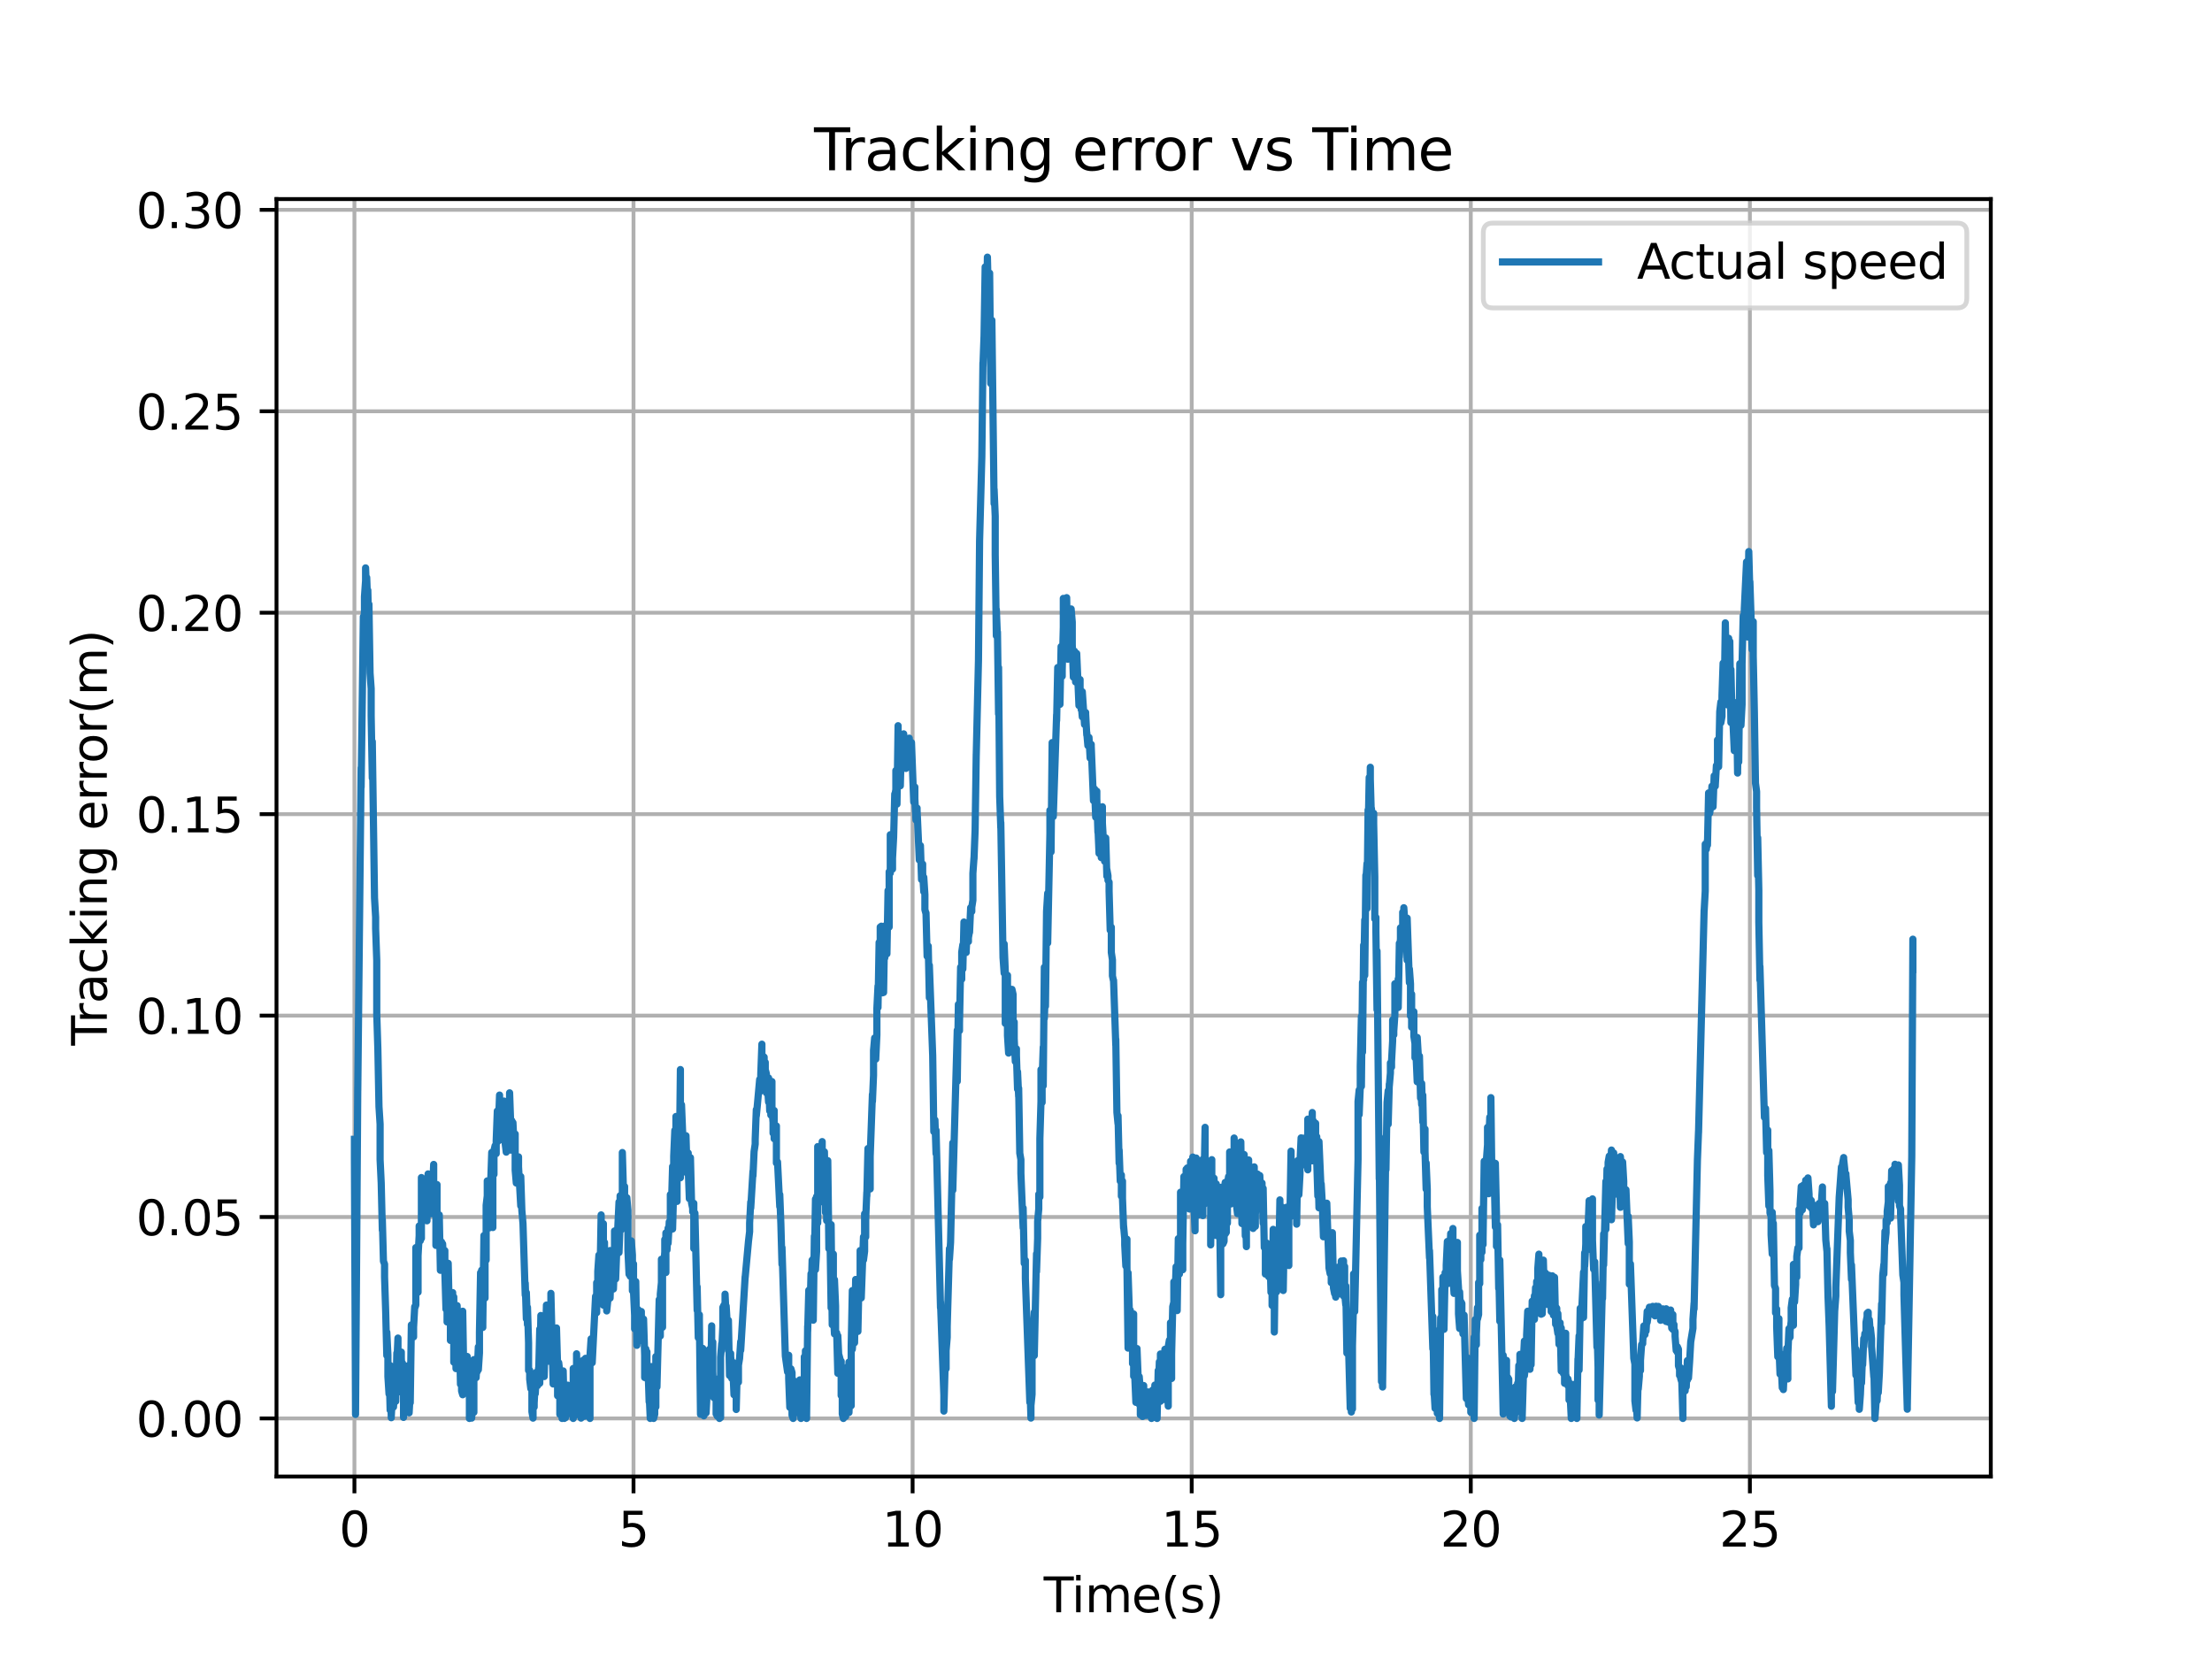 <?xml version="1.0" encoding="utf-8" standalone="no"?>
<!DOCTYPE svg PUBLIC "-//W3C//DTD SVG 1.1//EN"
  "http://www.w3.org/Graphics/SVG/1.1/DTD/svg11.dtd">
<svg xmlns:xlink="http://www.w3.org/1999/xlink" width="460.8pt" height="345.6pt" viewBox="0 0 460.8 345.6" xmlns="http://www.w3.org/2000/svg" version="1.1">
 <defs>
  <style type="text/css">*{stroke-linejoin: round; stroke-linecap: butt}</style>
 </defs>
 <g id="figure_1">
  <g id="patch_1">
   <path d="M 0 345.6 
L 460.8 345.6 
L 460.8 0 
L 0 0 
z
" style="fill: #ffffff"/>
  </g>
  <g id="axes_1">
   <g id="patch_2">
    <path d="M 57.6 307.584 
L 414.72 307.584 
L 414.72 41.472 
L 57.6 41.472 
z
" style="fill: #ffffff"/>
   </g>
   <g id="matplotlib.axis_1">
    <g id="xtick_1">
     <g id="line2d_1">
      <path d="M 73.833 307.584 
L 73.833 41.472 
" clip-path="url(#p13118a8508)" style="fill: none; stroke: #b0b0b0; stroke-width: 0.8; stroke-linecap: square"/>
     </g>
     <g id="line2d_2">
      <defs>
       <path id="m0611331d3b" d="M 0 0 
L 0 3.5 
" style="stroke: #000000; stroke-width: 0.8"/>
      </defs>
      <g>
       <use xlink:href="#m0611331d3b" x="73.833" y="307.584" style="stroke: #000000; stroke-width: 0.8"/>
      </g>
     </g>
     <g id="text_1">
      <!-- 0 -->
      <g transform="translate(70.651 322.182) scale(0.1 -0.1)">
       <defs>
        <path id="DejaVuSans-30" d="M 2034 4250 
Q 1547 4250 1301 3770 
Q 1056 3291 1056 2328 
Q 1056 1369 1301 889 
Q 1547 409 2034 409 
Q 2525 409 2770 889 
Q 3016 1369 3016 2328 
Q 3016 3291 2770 3770 
Q 2525 4250 2034 4250 
z
M 2034 4750 
Q 2819 4750 3233 4129 
Q 3647 3509 3647 2328 
Q 3647 1150 3233 529 
Q 2819 -91 2034 -91 
Q 1250 -91 836 529 
Q 422 1150 422 2328 
Q 422 3509 836 4129 
Q 1250 4750 2034 4750 
z
" transform="scale(0.016)"/>
       </defs>
       <use xlink:href="#DejaVuSans-30"/>
      </g>
     </g>
    </g>
    <g id="xtick_2">
     <g id="line2d_3">
      <path d="M 131.973 307.584 
L 131.973 41.472 
" clip-path="url(#p13118a8508)" style="fill: none; stroke: #b0b0b0; stroke-width: 0.8; stroke-linecap: square"/>
     </g>
     <g id="line2d_4">
      <g>
       <use xlink:href="#m0611331d3b" x="131.973" y="307.584" style="stroke: #000000; stroke-width: 0.8"/>
      </g>
     </g>
     <g id="text_2">
      <!-- 5 -->
      <g transform="translate(128.792 322.182) scale(0.1 -0.1)">
       <defs>
        <path id="DejaVuSans-35" d="M 691 4666 
L 3169 4666 
L 3169 4134 
L 1269 4134 
L 1269 2991 
Q 1406 3038 1543 3061 
Q 1681 3084 1819 3084 
Q 2600 3084 3056 2656 
Q 3513 2228 3513 1497 
Q 3513 744 3044 326 
Q 2575 -91 1722 -91 
Q 1428 -91 1123 -41 
Q 819 9 494 109 
L 494 744 
Q 775 591 1075 516 
Q 1375 441 1709 441 
Q 2250 441 2565 725 
Q 2881 1009 2881 1497 
Q 2881 1984 2565 2268 
Q 2250 2553 1709 2553 
Q 1456 2553 1204 2497 
Q 953 2441 691 2322 
L 691 4666 
z
" transform="scale(0.016)"/>
       </defs>
       <use xlink:href="#DejaVuSans-35"/>
      </g>
     </g>
    </g>
    <g id="xtick_3">
     <g id="line2d_5">
      <path d="M 190.113 307.584 
L 190.113 41.472 
" clip-path="url(#p13118a8508)" style="fill: none; stroke: #b0b0b0; stroke-width: 0.8; stroke-linecap: square"/>
     </g>
     <g id="line2d_6">
      <g>
       <use xlink:href="#m0611331d3b" x="190.113" y="307.584" style="stroke: #000000; stroke-width: 0.8"/>
      </g>
     </g>
     <g id="text_3">
      <!-- 10 -->
      <g transform="translate(183.751 322.182) scale(0.1 -0.1)">
       <defs>
        <path id="DejaVuSans-31" d="M 794 531 
L 1825 531 
L 1825 4091 
L 703 3866 
L 703 4441 
L 1819 4666 
L 2450 4666 
L 2450 531 
L 3481 531 
L 3481 0 
L 794 0 
L 794 531 
z
" transform="scale(0.016)"/>
       </defs>
       <use xlink:href="#DejaVuSans-31"/>
       <use xlink:href="#DejaVuSans-30" x="63.623"/>
      </g>
     </g>
    </g>
    <g id="xtick_4">
     <g id="line2d_7">
      <path d="M 248.253 307.584 
L 248.253 41.472 
" clip-path="url(#p13118a8508)" style="fill: none; stroke: #b0b0b0; stroke-width: 0.8; stroke-linecap: square"/>
     </g>
     <g id="line2d_8">
      <g>
       <use xlink:href="#m0611331d3b" x="248.253" y="307.584" style="stroke: #000000; stroke-width: 0.8"/>
      </g>
     </g>
     <g id="text_4">
      <!-- 15 -->
      <g transform="translate(241.891 322.182) scale(0.1 -0.1)">
       <use xlink:href="#DejaVuSans-31"/>
       <use xlink:href="#DejaVuSans-35" x="63.623"/>
      </g>
     </g>
    </g>
    <g id="xtick_5">
     <g id="line2d_9">
      <path d="M 306.393 307.584 
L 306.393 41.472 
" clip-path="url(#p13118a8508)" style="fill: none; stroke: #b0b0b0; stroke-width: 0.8; stroke-linecap: square"/>
     </g>
     <g id="line2d_10">
      <g>
       <use xlink:href="#m0611331d3b" x="306.393" y="307.584" style="stroke: #000000; stroke-width: 0.8"/>
      </g>
     </g>
     <g id="text_5">
      <!-- 20 -->
      <g transform="translate(300.031 322.182) scale(0.1 -0.1)">
       <defs>
        <path id="DejaVuSans-32" d="M 1228 531 
L 3431 531 
L 3431 0 
L 469 0 
L 469 531 
Q 828 903 1448 1529 
Q 2069 2156 2228 2338 
Q 2531 2678 2651 2914 
Q 2772 3150 2772 3378 
Q 2772 3750 2511 3984 
Q 2250 4219 1831 4219 
Q 1534 4219 1204 4116 
Q 875 4013 500 3803 
L 500 4441 
Q 881 4594 1212 4672 
Q 1544 4750 1819 4750 
Q 2544 4750 2975 4387 
Q 3406 4025 3406 3419 
Q 3406 3131 3298 2873 
Q 3191 2616 2906 2266 
Q 2828 2175 2409 1742 
Q 1991 1309 1228 531 
z
" transform="scale(0.016)"/>
       </defs>
       <use xlink:href="#DejaVuSans-32"/>
       <use xlink:href="#DejaVuSans-30" x="63.623"/>
      </g>
     </g>
    </g>
    <g id="xtick_6">
     <g id="line2d_11">
      <path d="M 364.533 307.584 
L 364.533 41.472 
" clip-path="url(#p13118a8508)" style="fill: none; stroke: #b0b0b0; stroke-width: 0.8; stroke-linecap: square"/>
     </g>
     <g id="line2d_12">
      <g>
       <use xlink:href="#m0611331d3b" x="364.533" y="307.584" style="stroke: #000000; stroke-width: 0.8"/>
      </g>
     </g>
     <g id="text_6">
      <!-- 25 -->
      <g transform="translate(358.171 322.182) scale(0.1 -0.1)">
       <use xlink:href="#DejaVuSans-32"/>
       <use xlink:href="#DejaVuSans-35" x="63.623"/>
      </g>
     </g>
    </g>
    <g id="text_7">
     <!-- Time(s) -->
     <g transform="translate(217.42 335.861) scale(0.1 -0.1)">
      <defs>
       <path id="DejaVuSans-54" d="M -19 4666 
L 3928 4666 
L 3928 4134 
L 2272 4134 
L 2272 0 
L 1638 0 
L 1638 4134 
L -19 4134 
L -19 4666 
z
" transform="scale(0.016)"/>
       <path id="DejaVuSans-69" d="M 603 3500 
L 1178 3500 
L 1178 0 
L 603 0 
L 603 3500 
z
M 603 4863 
L 1178 4863 
L 1178 4134 
L 603 4134 
L 603 4863 
z
" transform="scale(0.016)"/>
       <path id="DejaVuSans-6d" d="M 3328 2828 
Q 3544 3216 3844 3400 
Q 4144 3584 4550 3584 
Q 5097 3584 5394 3201 
Q 5691 2819 5691 2113 
L 5691 0 
L 5113 0 
L 5113 2094 
Q 5113 2597 4934 2840 
Q 4756 3084 4391 3084 
Q 3944 3084 3684 2787 
Q 3425 2491 3425 1978 
L 3425 0 
L 2847 0 
L 2847 2094 
Q 2847 2600 2669 2842 
Q 2491 3084 2119 3084 
Q 1678 3084 1418 2786 
Q 1159 2488 1159 1978 
L 1159 0 
L 581 0 
L 581 3500 
L 1159 3500 
L 1159 2956 
Q 1356 3278 1631 3431 
Q 1906 3584 2284 3584 
Q 2666 3584 2933 3390 
Q 3200 3197 3328 2828 
z
" transform="scale(0.016)"/>
       <path id="DejaVuSans-65" d="M 3597 1894 
L 3597 1613 
L 953 1613 
Q 991 1019 1311 708 
Q 1631 397 2203 397 
Q 2534 397 2845 478 
Q 3156 559 3463 722 
L 3463 178 
Q 3153 47 2828 -22 
Q 2503 -91 2169 -91 
Q 1331 -91 842 396 
Q 353 884 353 1716 
Q 353 2575 817 3079 
Q 1281 3584 2069 3584 
Q 2775 3584 3186 3129 
Q 3597 2675 3597 1894 
z
M 3022 2063 
Q 3016 2534 2758 2815 
Q 2500 3097 2075 3097 
Q 1594 3097 1305 2825 
Q 1016 2553 972 2059 
L 3022 2063 
z
" transform="scale(0.016)"/>
       <path id="DejaVuSans-28" d="M 1984 4856 
Q 1566 4138 1362 3434 
Q 1159 2731 1159 2009 
Q 1159 1288 1364 580 
Q 1569 -128 1984 -844 
L 1484 -844 
Q 1016 -109 783 600 
Q 550 1309 550 2009 
Q 550 2706 781 3412 
Q 1013 4119 1484 4856 
L 1984 4856 
z
" transform="scale(0.016)"/>
       <path id="DejaVuSans-73" d="M 2834 3397 
L 2834 2853 
Q 2591 2978 2328 3040 
Q 2066 3103 1784 3103 
Q 1356 3103 1142 2972 
Q 928 2841 928 2578 
Q 928 2378 1081 2264 
Q 1234 2150 1697 2047 
L 1894 2003 
Q 2506 1872 2764 1633 
Q 3022 1394 3022 966 
Q 3022 478 2636 193 
Q 2250 -91 1575 -91 
Q 1294 -91 989 -36 
Q 684 19 347 128 
L 347 722 
Q 666 556 975 473 
Q 1284 391 1588 391 
Q 1994 391 2212 530 
Q 2431 669 2431 922 
Q 2431 1156 2273 1281 
Q 2116 1406 1581 1522 
L 1381 1569 
Q 847 1681 609 1914 
Q 372 2147 372 2553 
Q 372 3047 722 3315 
Q 1072 3584 1716 3584 
Q 2034 3584 2315 3537 
Q 2597 3491 2834 3397 
z
" transform="scale(0.016)"/>
       <path id="DejaVuSans-29" d="M 513 4856 
L 1013 4856 
Q 1481 4119 1714 3412 
Q 1947 2706 1947 2009 
Q 1947 1309 1714 600 
Q 1481 -109 1013 -844 
L 513 -844 
Q 928 -128 1133 580 
Q 1338 1288 1338 2009 
Q 1338 2731 1133 3434 
Q 928 4138 513 4856 
z
" transform="scale(0.016)"/>
      </defs>
      <use xlink:href="#DejaVuSans-54"/>
      <use xlink:href="#DejaVuSans-69" x="57.959"/>
      <use xlink:href="#DejaVuSans-6d" x="85.742"/>
      <use xlink:href="#DejaVuSans-65" x="183.154"/>
      <use xlink:href="#DejaVuSans-28" x="244.678"/>
      <use xlink:href="#DejaVuSans-73" x="283.691"/>
      <use xlink:href="#DejaVuSans-29" x="335.791"/>
     </g>
    </g>
   </g>
   <g id="matplotlib.axis_2">
    <g id="ytick_1">
     <g id="line2d_13">
      <path d="M 57.6 295.488 
L 414.72 295.488 
" clip-path="url(#p13118a8508)" style="fill: none; stroke: #b0b0b0; stroke-width: 0.8; stroke-linecap: square"/>
     </g>
     <g id="line2d_14">
      <defs>
       <path id="mae6ee5214c" d="M 0 0 
L -3.5 0 
" style="stroke: #000000; stroke-width: 0.8"/>
      </defs>
      <g>
       <use xlink:href="#mae6ee5214c" x="57.6" y="295.488" style="stroke: #000000; stroke-width: 0.8"/>
      </g>
     </g>
     <g id="text_8">
      <!-- 0.00 -->
      <g transform="translate(28.334 299.287) scale(0.1 -0.1)">
       <defs>
        <path id="DejaVuSans-2e" d="M 684 794 
L 1344 794 
L 1344 0 
L 684 0 
L 684 794 
z
" transform="scale(0.016)"/>
       </defs>
       <use xlink:href="#DejaVuSans-30"/>
       <use xlink:href="#DejaVuSans-2e" x="63.623"/>
       <use xlink:href="#DejaVuSans-30" x="95.41"/>
       <use xlink:href="#DejaVuSans-30" x="159.033"/>
      </g>
     </g>
    </g>
    <g id="ytick_2">
     <g id="line2d_15">
      <path d="M 57.6 253.526 
L 414.72 253.526 
" clip-path="url(#p13118a8508)" style="fill: none; stroke: #b0b0b0; stroke-width: 0.8; stroke-linecap: square"/>
     </g>
     <g id="line2d_16">
      <g>
       <use xlink:href="#mae6ee5214c" x="57.6" y="253.526" style="stroke: #000000; stroke-width: 0.8"/>
      </g>
     </g>
     <g id="text_9">
      <!-- 0.05 -->
      <g transform="translate(28.334 257.326) scale(0.1 -0.1)">
       <use xlink:href="#DejaVuSans-30"/>
       <use xlink:href="#DejaVuSans-2e" x="63.623"/>
       <use xlink:href="#DejaVuSans-30" x="95.41"/>
       <use xlink:href="#DejaVuSans-35" x="159.033"/>
      </g>
     </g>
    </g>
    <g id="ytick_3">
     <g id="line2d_17">
      <path d="M 57.6 211.565 
L 414.72 211.565 
" clip-path="url(#p13118a8508)" style="fill: none; stroke: #b0b0b0; stroke-width: 0.8; stroke-linecap: square"/>
     </g>
     <g id="line2d_18">
      <g>
       <use xlink:href="#mae6ee5214c" x="57.6" y="211.565" style="stroke: #000000; stroke-width: 0.8"/>
      </g>
     </g>
     <g id="text_10">
      <!-- 0.10 -->
      <g transform="translate(28.334 215.364) scale(0.1 -0.1)">
       <use xlink:href="#DejaVuSans-30"/>
       <use xlink:href="#DejaVuSans-2e" x="63.623"/>
       <use xlink:href="#DejaVuSans-31" x="95.41"/>
       <use xlink:href="#DejaVuSans-30" x="159.033"/>
      </g>
     </g>
    </g>
    <g id="ytick_4">
     <g id="line2d_19">
      <path d="M 57.6 169.603 
L 414.72 169.603 
" clip-path="url(#p13118a8508)" style="fill: none; stroke: #b0b0b0; stroke-width: 0.8; stroke-linecap: square"/>
     </g>
     <g id="line2d_20">
      <g>
       <use xlink:href="#mae6ee5214c" x="57.6" y="169.603" style="stroke: #000000; stroke-width: 0.8"/>
      </g>
     </g>
     <g id="text_11">
      <!-- 0.15 -->
      <g transform="translate(28.334 173.402) scale(0.1 -0.1)">
       <use xlink:href="#DejaVuSans-30"/>
       <use xlink:href="#DejaVuSans-2e" x="63.623"/>
       <use xlink:href="#DejaVuSans-31" x="95.41"/>
       <use xlink:href="#DejaVuSans-35" x="159.033"/>
      </g>
     </g>
    </g>
    <g id="ytick_5">
     <g id="line2d_21">
      <path d="M 57.6 127.641 
L 414.72 127.641 
" clip-path="url(#p13118a8508)" style="fill: none; stroke: #b0b0b0; stroke-width: 0.8; stroke-linecap: square"/>
     </g>
     <g id="line2d_22">
      <g>
       <use xlink:href="#mae6ee5214c" x="57.6" y="127.641" style="stroke: #000000; stroke-width: 0.8"/>
      </g>
     </g>
     <g id="text_12">
      <!-- 0.20 -->
      <g transform="translate(28.334 131.44) scale(0.1 -0.1)">
       <use xlink:href="#DejaVuSans-30"/>
       <use xlink:href="#DejaVuSans-2e" x="63.623"/>
       <use xlink:href="#DejaVuSans-32" x="95.41"/>
       <use xlink:href="#DejaVuSans-30" x="159.033"/>
      </g>
     </g>
    </g>
    <g id="ytick_6">
     <g id="line2d_23">
      <path d="M 57.6 85.68 
L 414.72 85.68 
" clip-path="url(#p13118a8508)" style="fill: none; stroke: #b0b0b0; stroke-width: 0.8; stroke-linecap: square"/>
     </g>
     <g id="line2d_24">
      <g>
       <use xlink:href="#mae6ee5214c" x="57.6" y="85.68" style="stroke: #000000; stroke-width: 0.8"/>
      </g>
     </g>
     <g id="text_13">
      <!-- 0.25 -->
      <g transform="translate(28.334 89.479) scale(0.1 -0.1)">
       <use xlink:href="#DejaVuSans-30"/>
       <use xlink:href="#DejaVuSans-2e" x="63.623"/>
       <use xlink:href="#DejaVuSans-32" x="95.41"/>
       <use xlink:href="#DejaVuSans-35" x="159.033"/>
      </g>
     </g>
    </g>
    <g id="ytick_7">
     <g id="line2d_25">
      <path d="M 57.6 43.718 
L 414.72 43.718 
" clip-path="url(#p13118a8508)" style="fill: none; stroke: #b0b0b0; stroke-width: 0.8; stroke-linecap: square"/>
     </g>
     <g id="line2d_26">
      <g>
       <use xlink:href="#mae6ee5214c" x="57.6" y="43.718" style="stroke: #000000; stroke-width: 0.8"/>
      </g>
     </g>
     <g id="text_14">
      <!-- 0.30 -->
      <g transform="translate(28.334 47.517) scale(0.1 -0.1)">
       <defs>
        <path id="DejaVuSans-33" d="M 2597 2516 
Q 3050 2419 3304 2112 
Q 3559 1806 3559 1356 
Q 3559 666 3084 287 
Q 2609 -91 1734 -91 
Q 1441 -91 1130 -33 
Q 819 25 488 141 
L 488 750 
Q 750 597 1062 519 
Q 1375 441 1716 441 
Q 2309 441 2620 675 
Q 2931 909 2931 1356 
Q 2931 1769 2642 2001 
Q 2353 2234 1838 2234 
L 1294 2234 
L 1294 2753 
L 1863 2753 
Q 2328 2753 2575 2939 
Q 2822 3125 2822 3475 
Q 2822 3834 2567 4026 
Q 2313 4219 1838 4219 
Q 1578 4219 1281 4162 
Q 984 4106 628 3988 
L 628 4550 
Q 988 4650 1302 4700 
Q 1616 4750 1894 4750 
Q 2613 4750 3031 4423 
Q 3450 4097 3450 3541 
Q 3450 3153 3228 2886 
Q 3006 2619 2597 2516 
z
" transform="scale(0.016)"/>
       </defs>
       <use xlink:href="#DejaVuSans-30"/>
       <use xlink:href="#DejaVuSans-2e" x="63.623"/>
       <use xlink:href="#DejaVuSans-33" x="95.41"/>
       <use xlink:href="#DejaVuSans-30" x="159.033"/>
      </g>
     </g>
    </g>
    <g id="text_15">
     <!-- Tracking error(m) -->
     <g transform="translate(22.255 217.804) rotate(-90) scale(0.1 -0.1)">
      <defs>
       <path id="DejaVuSans-72" d="M 2631 2963 
Q 2534 3019 2420 3045 
Q 2306 3072 2169 3072 
Q 1681 3072 1420 2755 
Q 1159 2438 1159 1844 
L 1159 0 
L 581 0 
L 581 3500 
L 1159 3500 
L 1159 2956 
Q 1341 3275 1631 3429 
Q 1922 3584 2338 3584 
Q 2397 3584 2469 3576 
Q 2541 3569 2628 3553 
L 2631 2963 
z
" transform="scale(0.016)"/>
       <path id="DejaVuSans-61" d="M 2194 1759 
Q 1497 1759 1228 1600 
Q 959 1441 959 1056 
Q 959 750 1161 570 
Q 1363 391 1709 391 
Q 2188 391 2477 730 
Q 2766 1069 2766 1631 
L 2766 1759 
L 2194 1759 
z
M 3341 1997 
L 3341 0 
L 2766 0 
L 2766 531 
Q 2569 213 2275 61 
Q 1981 -91 1556 -91 
Q 1019 -91 701 211 
Q 384 513 384 1019 
Q 384 1609 779 1909 
Q 1175 2209 1959 2209 
L 2766 2209 
L 2766 2266 
Q 2766 2663 2505 2880 
Q 2244 3097 1772 3097 
Q 1472 3097 1187 3025 
Q 903 2953 641 2809 
L 641 3341 
Q 956 3463 1253 3523 
Q 1550 3584 1831 3584 
Q 2591 3584 2966 3190 
Q 3341 2797 3341 1997 
z
" transform="scale(0.016)"/>
       <path id="DejaVuSans-63" d="M 3122 3366 
L 3122 2828 
Q 2878 2963 2633 3030 
Q 2388 3097 2138 3097 
Q 1578 3097 1268 2742 
Q 959 2388 959 1747 
Q 959 1106 1268 751 
Q 1578 397 2138 397 
Q 2388 397 2633 464 
Q 2878 531 3122 666 
L 3122 134 
Q 2881 22 2623 -34 
Q 2366 -91 2075 -91 
Q 1284 -91 818 406 
Q 353 903 353 1747 
Q 353 2603 823 3093 
Q 1294 3584 2113 3584 
Q 2378 3584 2631 3529 
Q 2884 3475 3122 3366 
z
" transform="scale(0.016)"/>
       <path id="DejaVuSans-6b" d="M 581 4863 
L 1159 4863 
L 1159 1991 
L 2875 3500 
L 3609 3500 
L 1753 1863 
L 3688 0 
L 2938 0 
L 1159 1709 
L 1159 0 
L 581 0 
L 581 4863 
z
" transform="scale(0.016)"/>
       <path id="DejaVuSans-6e" d="M 3513 2113 
L 3513 0 
L 2938 0 
L 2938 2094 
Q 2938 2591 2744 2837 
Q 2550 3084 2163 3084 
Q 1697 3084 1428 2787 
Q 1159 2491 1159 1978 
L 1159 0 
L 581 0 
L 581 3500 
L 1159 3500 
L 1159 2956 
Q 1366 3272 1645 3428 
Q 1925 3584 2291 3584 
Q 2894 3584 3203 3211 
Q 3513 2838 3513 2113 
z
" transform="scale(0.016)"/>
       <path id="DejaVuSans-67" d="M 2906 1791 
Q 2906 2416 2648 2759 
Q 2391 3103 1925 3103 
Q 1463 3103 1205 2759 
Q 947 2416 947 1791 
Q 947 1169 1205 825 
Q 1463 481 1925 481 
Q 2391 481 2648 825 
Q 2906 1169 2906 1791 
z
M 3481 434 
Q 3481 -459 3084 -895 
Q 2688 -1331 1869 -1331 
Q 1566 -1331 1297 -1286 
Q 1028 -1241 775 -1147 
L 775 -588 
Q 1028 -725 1275 -790 
Q 1522 -856 1778 -856 
Q 2344 -856 2625 -561 
Q 2906 -266 2906 331 
L 2906 616 
Q 2728 306 2450 153 
Q 2172 0 1784 0 
Q 1141 0 747 490 
Q 353 981 353 1791 
Q 353 2603 747 3093 
Q 1141 3584 1784 3584 
Q 2172 3584 2450 3431 
Q 2728 3278 2906 2969 
L 2906 3500 
L 3481 3500 
L 3481 434 
z
" transform="scale(0.016)"/>
       <path id="DejaVuSans-20" transform="scale(0.016)"/>
       <path id="DejaVuSans-6f" d="M 1959 3097 
Q 1497 3097 1228 2736 
Q 959 2375 959 1747 
Q 959 1119 1226 758 
Q 1494 397 1959 397 
Q 2419 397 2687 759 
Q 2956 1122 2956 1747 
Q 2956 2369 2687 2733 
Q 2419 3097 1959 3097 
z
M 1959 3584 
Q 2709 3584 3137 3096 
Q 3566 2609 3566 1747 
Q 3566 888 3137 398 
Q 2709 -91 1959 -91 
Q 1206 -91 779 398 
Q 353 888 353 1747 
Q 353 2609 779 3096 
Q 1206 3584 1959 3584 
z
" transform="scale(0.016)"/>
      </defs>
      <use xlink:href="#DejaVuSans-54"/>
      <use xlink:href="#DejaVuSans-72" x="46.334"/>
      <use xlink:href="#DejaVuSans-61" x="87.447"/>
      <use xlink:href="#DejaVuSans-63" x="148.727"/>
      <use xlink:href="#DejaVuSans-6b" x="203.707"/>
      <use xlink:href="#DejaVuSans-69" x="261.617"/>
      <use xlink:href="#DejaVuSans-6e" x="289.4"/>
      <use xlink:href="#DejaVuSans-67" x="352.779"/>
      <use xlink:href="#DejaVuSans-20" x="416.256"/>
      <use xlink:href="#DejaVuSans-65" x="448.043"/>
      <use xlink:href="#DejaVuSans-72" x="509.566"/>
      <use xlink:href="#DejaVuSans-72" x="548.93"/>
      <use xlink:href="#DejaVuSans-6f" x="587.793"/>
      <use xlink:href="#DejaVuSans-72" x="648.975"/>
      <use xlink:href="#DejaVuSans-28" x="690.088"/>
      <use xlink:href="#DejaVuSans-6d" x="729.102"/>
      <use xlink:href="#DejaVuSans-29" x="826.514"/>
     </g>
    </g>
   </g>
   <g id="line2d_27">
    <path d="M 73.833 237.348 
L 73.833 241.354 
L 74.065 294.652 
L 74.53 226.489 
L 74.53 227.187 
L 75.228 159.922 
L 75.228 163.99 
L 75.693 128.46 
L 75.693 131.995 
L 75.926 127.2 
L 75.926 124.281 
L 76.158 120.982 
L 76.158 118.301 
L 76.391 124.388 
L 76.391 120.308 
L 76.623 126.473 
L 76.623 122.953 
L 76.856 132.966 
L 76.856 125.863 
L 77.089 140.21 
L 77.321 143.453 
L 77.321 149.111 
L 77.554 162.093 
L 77.554 154.482 
L 78.019 187.06 
L 78.251 191.065 
L 78.251 193.436 
L 78.484 200.094 
L 78.484 211.166 
L 78.716 218.545 
L 78.949 230.524 
L 79.182 234.194 
L 79.182 241.559 
L 79.414 246.453 
L 79.647 256.276 
L 79.647 254.048 
L 79.879 262.734 
L 80.112 263.34 
L 80.112 266.025 
L 80.344 273.178 
L 80.577 282.377 
L 80.577 277.513 
L 80.81 282.246 
L 80.81 286.746 
L 81.042 290.397 
L 81.042 284.817 
L 81.275 293.757 
L 81.275 284.454 
L 81.507 295.334 
L 81.507 295.066 
L 81.972 287.06 
L 81.972 293.113 
L 82.205 289.27 
L 82.205 291.288 
L 82.437 289.996 
L 82.437 291.923 
L 82.67 281.848 
L 82.67 284.006 
L 82.903 278.743 
L 82.903 282.97 
L 83.135 282.691 
L 83.135 289.931 
L 83.368 286.706 
L 83.368 283.89 
L 83.6 281.662 
L 83.6 282.862 
L 83.833 288.424 
L 83.833 283.954 
L 84.065 285.343 
L 84.065 295.267 
L 84.298 284.503 
L 84.298 287.051 
L 84.531 294.162 
L 84.531 286.265 
L 84.763 293.525 
L 84.763 291.731 
L 84.996 291.292 
L 84.996 294.09 
L 85.228 284.383 
L 85.228 294.327 
L 85.461 290.145 
L 85.461 292.219 
L 85.693 276.002 
L 85.926 278.217 
L 85.926 277.996 
L 86.158 278.501 
L 86.158 276.454 
L 86.391 272.209 
L 86.391 272.505 
L 86.624 271.865 
L 86.624 259.903 
L 86.856 260.28 
L 86.856 266.567 
L 87.089 269.191 
L 87.089 261.58 
L 87.321 257.411 
L 87.321 255.387 
L 87.554 258.477 
L 87.554 256.742 
L 87.786 257.968 
L 87.786 245.307 
L 88.019 253.782 
L 88.019 250.991 
L 88.251 253.299 
L 88.251 250.626 
L 88.484 253.507 
L 88.717 251.803 
L 88.717 252.422 
L 88.949 254.318 
L 88.949 250.461 
L 89.182 244.547 
L 89.182 251.771 
L 89.414 247.863 
L 89.414 248.389 
L 89.647 246.572 
L 89.647 252.138 
L 89.879 252.5 
L 89.879 252.835 
L 90.345 242.571 
L 90.345 252.097 
L 90.577 251.286 
L 90.577 252.772 
L 90.81 250.503 
L 90.81 259.441 
L 91.042 246.772 
L 91.042 254.724 
L 91.507 255.587 
L 91.507 253.079 
L 91.74 264.624 
L 91.972 258.714 
L 92.205 261.094 
L 92.205 259.116 
L 92.438 263.672 
L 92.438 263.548 
L 92.67 260.519 
L 92.67 264.884 
L 92.903 272.73 
L 92.903 271.014 
L 93.135 264.896 
L 93.135 275.389 
L 93.368 263.167 
L 93.6 273.909 
L 93.833 275.512 
L 93.833 279.231 
L 94.065 275.017 
L 94.065 277.924 
L 94.298 269.271 
L 94.298 275.766 
L 94.531 270.178 
L 94.531 283.764 
L 94.763 283.008 
L 94.763 273.962 
L 94.996 285.112 
L 94.996 278.808 
L 95.228 284.194 
L 95.228 271.982 
L 95.461 282.231 
L 95.693 279.81 
L 95.693 277.84 
L 95.926 288.367 
L 95.926 285.98 
L 96.159 282.402 
L 96.159 289.772 
L 96.391 290.554 
L 96.391 273.153 
L 96.624 287.083 
L 96.624 282.715 
L 96.856 287.053 
L 96.856 283.209 
L 97.089 288.821 
L 97.089 285.838 
L 97.321 289.21 
L 97.321 282.574 
L 97.554 288.042 
L 97.554 284.429 
L 97.786 286.413 
L 97.786 295.488 
L 98.019 290.106 
L 98.019 294.675 
L 98.252 284.08 
L 98.252 295.419 
L 98.484 291.8 
L 98.484 287.526 
L 98.717 294.213 
L 98.717 283.226 
L 98.949 286.73 
L 98.949 284.772 
L 99.182 284.691 
L 99.182 286.998 
L 99.414 283.129 
L 99.414 285.753 
L 99.647 280.582 
L 99.647 285.343 
L 99.88 281.834 
L 99.88 277.502 
L 100.112 265.12 
L 100.112 272.223 
L 100.345 275.691 
L 100.345 264.589 
L 100.577 276.531 
L 100.577 275.654 
L 100.81 257.388 
L 100.81 259.53 
L 101.042 270.413 
L 101.042 261.164 
L 101.275 262.5 
L 101.275 251.077 
L 101.507 249.113 
L 101.507 246.003 
L 101.74 255.741 
L 101.973 255.775 
L 101.973 253.638 
L 102.438 240.069 
L 102.67 255.717 
L 102.67 242.686 
L 102.903 244.639 
L 102.903 239.686 
L 103.135 238.683 
L 103.135 238.921 
L 103.368 240.32 
L 103.368 237.609 
L 103.6 231.44 
L 103.6 237.882 
L 103.833 237.635 
L 103.833 234.454 
L 104.066 228.123 
L 104.066 231.881 
L 104.298 233.311 
L 104.298 229.207 
L 104.531 237.423 
L 104.531 231.501 
L 104.763 229.918 
L 104.763 234.188 
L 104.996 235.85 
L 104.996 229.373 
L 105.228 233.022 
L 105.228 238.1 
L 105.461 240.011 
L 105.461 230.296 
L 105.694 234.357 
L 106.159 229.861 
L 106.159 227.656 
L 106.391 234.164 
L 106.391 239.591 
L 106.624 239.513 
L 106.624 233.475 
L 106.856 235.511 
L 106.856 233.866 
L 107.089 238.697 
L 107.089 236.795 
L 107.321 236.226 
L 107.321 243.76 
L 107.554 246.446 
L 107.554 241.501 
L 107.787 242.124 
L 108.019 240.995 
L 108.019 243.053 
L 108.484 251.213 
L 108.484 245.092 
L 108.717 252.299 
L 108.717 252.189 
L 108.949 254.919 
L 109.414 269.8 
L 109.414 267.307 
L 109.647 274.739 
L 109.647 269.264 
L 109.88 275.944 
L 109.88 272.317 
L 110.112 279.757 
L 110.112 285.499 
L 110.345 285.442 
L 110.345 287.303 
L 110.577 289.27 
L 110.577 288.631 
L 110.81 289.769 
L 110.81 294.086 
L 111.042 295.423 
L 111.042 287.282 
L 111.275 293.113 
L 111.275 292.278 
L 111.508 287.872 
L 111.508 290.339 
L 111.74 285.859 
L 111.973 287.6 
L 111.973 288.655 
L 112.205 284.972 
L 112.205 286.395 
L 112.438 276.875 
L 112.438 288.164 
L 112.67 274.041 
L 112.67 285.102 
L 112.903 284.063 
L 112.903 282.612 
L 113.135 275.933 
L 113.135 279.736 
L 113.368 277.616 
L 113.368 286.759 
L 113.601 275.819 
L 113.601 281.143 
L 113.833 271.872 
L 113.833 281.685 
L 114.066 274.786 
L 114.066 278.01 
L 114.298 276.702 
L 114.298 283.575 
L 114.531 274.421 
L 114.531 277.37 
L 114.763 283.515 
L 114.763 269.43 
L 115.229 288.305 
L 115.229 280.601 
L 115.461 287.292 
L 115.694 280.184 
L 115.694 285.58 
L 115.926 284.394 
L 115.926 276.636 
L 116.159 284.606 
L 116.159 290.768 
L 116.391 288.802 
L 116.391 283.869 
L 116.624 285.867 
L 116.624 294.64 
L 116.856 293.379 
L 116.856 289.599 
L 117.089 295.488 
L 117.089 295.488 
L 117.322 292.539 
L 117.322 285.588 
L 117.554 295.483 
L 117.554 292.098 
L 117.787 295.346 
L 117.787 291.49 
L 118.019 291.772 
L 118.019 294.58 
L 118.252 290.756 
L 118.252 288.551 
L 118.484 290.568 
L 118.484 293.78 
L 118.717 294.067 
L 118.717 291.443 
L 118.949 291.497 
L 118.949 289.909 
L 119.182 294.77 
L 119.182 293.834 
L 119.415 295.488 
L 119.415 285.078 
L 119.647 294.969 
L 119.88 291.208 
L 120.112 287.171 
L 120.112 282.02 
L 120.345 293.545 
L 120.577 283.693 
L 120.577 283.947 
L 120.81 291.497 
L 121.043 289.167 
L 121.043 295.418 
L 121.275 288.424 
L 121.275 289.813 
L 121.508 289.327 
L 121.508 283.348 
L 121.74 295.04 
L 121.74 290.479 
L 121.973 282.962 
L 121.973 293.232 
L 122.205 291.696 
L 122.205 294.302 
L 122.438 293.523 
L 122.438 292.184 
L 122.67 287.822 
L 122.67 294.206 
L 122.903 295.488 
L 122.903 282.454 
L 123.136 278.908 
L 123.136 283.14 
L 123.368 281.274 
L 123.368 283.886 
L 124.066 270.048 
L 124.066 273.56 
L 124.298 273.454 
L 124.298 267.206 
L 124.531 267.286 
L 124.531 264.836 
L 124.763 261.459 
L 124.763 265.24 
L 124.996 266.441 
L 124.996 265.725 
L 125.229 253.084 
L 125.229 260.216 
L 125.461 264.259 
L 125.461 260.734 
L 125.694 254.91 
L 125.694 271.894 
L 125.926 258.828 
L 125.926 262.768 
L 126.391 260.99 
L 126.391 273.091 
L 126.624 270.8 
L 126.624 261.685 
L 126.857 263.654 
L 126.857 265.889 
L 127.089 260.508 
L 127.089 270.427 
L 127.322 263.496 
L 127.322 264.216 
L 127.554 265.723 
L 127.554 263.663 
L 127.787 265.133 
L 127.787 268.523 
L 128.019 262.5 
L 128.019 256.428 
L 128.252 256.798 
L 128.252 266.43 
L 128.484 260.294 
L 128.95 250.388 
L 128.95 260.934 
L 129.182 254.732 
L 129.182 249.093 
L 129.415 251.385 
L 129.415 256.188 
L 129.647 251.392 
L 129.647 240.091 
L 129.88 248.183 
L 129.88 254.126 
L 130.112 247.168 
L 130.112 255.377 
L 130.345 254.825 
L 130.345 250.946 
L 130.578 254.242 
L 130.578 249.5 
L 130.81 252.165 
L 130.81 260.51 
L 131.043 265.458 
L 131.043 259.752 
L 131.275 259.803 
L 131.275 265.857 
L 131.508 263.459 
L 131.508 258.493 
L 131.74 261.463 
L 131.74 268.886 
L 131.973 263.297 
L 131.973 269.086 
L 132.205 274.049 
L 132.205 276.824 
L 132.438 266.963 
L 132.671 280.261 
L 132.671 279.685 
L 132.903 272.795 
L 132.903 274.752 
L 133.136 279.347 
L 133.136 277.001 
L 133.368 277.255 
L 133.368 275.268 
L 133.601 273.213 
L 133.601 273.861 
L 133.833 279.045 
L 133.833 278.894 
L 134.066 278.165 
L 134.066 274.793 
L 134.298 282.381 
L 134.298 286.965 
L 134.531 281.007 
L 134.531 284.449 
L 134.764 281.601 
L 134.764 283.745 
L 134.996 287.493 
L 134.996 284.914 
L 135.229 292.031 
L 135.229 290.412 
L 135.461 295.488 
L 135.461 295.488 
L 135.694 284.683 
L 135.694 290.113 
L 135.926 292.302 
L 135.926 293.971 
L 136.159 289.588 
L 136.159 295.488 
L 136.392 294.613 
L 136.392 286.947 
L 136.624 293.086 
L 136.624 282.597 
L 136.857 285.484 
L 136.857 288.932 
L 137.322 270.738 
L 137.322 270.762 
L 137.554 278.316 
L 137.554 269.591 
L 137.787 267.171 
L 137.787 262.322 
L 138.019 276.493 
L 138.019 263.385 
L 138.252 262.569 
L 138.252 264.172 
L 138.485 260.777 
L 138.485 258.212 
L 138.717 265.088 
L 138.717 256.835 
L 138.95 258.299 
L 138.95 260.38 
L 139.182 255.838 
L 139.182 258.979 
L 139.415 254.528 
L 139.415 256.487 
L 139.647 254.263 
L 139.647 248.85 
L 139.88 252.581 
L 139.88 251.06 
L 140.112 243.005 
L 140.112 256.023 
L 140.345 247.34 
L 140.345 240.871 
L 140.578 235.479 
L 140.81 245.096 
L 140.81 232.582 
L 141.043 250.279 
L 141.043 237.921 
L 141.275 240.091 
L 141.275 236.889 
L 141.508 243.285 
L 141.508 243.133 
L 141.74 222.806 
L 141.74 245.351 
L 141.973 238.763 
L 141.973 230.149 
L 142.206 235.926 
L 142.206 243.943 
L 142.438 237.142 
L 142.438 238.903 
L 142.671 243.718 
L 142.671 240.446 
L 142.903 240.879 
L 142.903 236.587 
L 143.136 244.377 
L 143.368 240.196 
L 143.368 243.273 
L 143.601 249.706 
L 143.601 246.55 
L 143.833 241.162 
L 144.066 250.623 
L 144.299 251.714 
L 144.299 252.448 
L 144.531 250.665 
L 144.531 260.087 
L 144.764 259.17 
L 144.764 252.714 
L 145.229 272.966 
L 145.229 268.05 
L 145.461 278.661 
L 145.694 273.899 
L 145.694 275.26 
L 145.927 294.628 
L 145.927 282.181 
L 146.159 289.962 
L 146.159 286.778 
L 146.392 287.907 
L 146.392 280.891 
L 146.624 294.939 
L 146.624 292.338 
L 146.857 287.638 
L 147.089 287.128 
L 147.089 294.336 
L 147.787 281.091 
L 147.787 286.732 
L 148.02 285.191 
L 148.02 290.234 
L 148.252 276.202 
L 148.252 283.003 
L 148.485 279.572 
L 148.485 285.73 
L 148.717 291.172 
L 148.717 287.881 
L 148.95 288.14 
L 148.95 290.127 
L 149.182 287.598 
L 149.182 294.558 
L 149.415 294.53 
L 149.415 294.995 
L 149.647 294.222 
L 149.647 291.403 
L 149.88 295.488 
L 149.88 287.06 
L 150.113 295.308 
L 150.113 282.758 
L 150.345 279.9 
L 150.345 281.352 
L 150.578 276.395 
L 150.578 272.37 
L 150.81 271.889 
L 150.81 272.826 
L 151.043 279.98 
L 151.043 269.599 
L 151.275 274.503 
L 151.275 272.071 
L 151.741 280.013 
L 151.741 275.045 
L 151.973 286.548 
L 152.206 281.944 
L 152.206 282.588 
L 152.438 284.864 
L 152.438 287.137 
L 152.671 283.803 
L 152.671 285.279 
L 152.903 290.556 
L 152.903 289.599 
L 153.136 285.788 
L 153.136 287.655 
L 153.368 290.799 
L 153.368 293.621 
L 153.601 284.496 
L 153.834 287.933 
L 153.834 284.392 
L 154.066 282.978 
L 154.299 279.492 
L 154.299 281.303 
L 155.229 265.936 
L 155.229 266.145 
L 155.927 258.536 
L 156.159 256.551 
L 156.159 254.781 
L 156.392 250.396 
L 156.392 251.663 
L 156.857 243.979 
L 156.857 244.945 
L 157.089 239.89 
L 157.322 238.329 
L 157.322 237.314 
L 157.555 231.152 
L 157.555 232.474 
L 157.787 230.009 
L 158.252 224.863 
L 158.252 227.48 
L 158.485 225.832 
L 158.485 223.764 
L 158.717 217.521 
L 158.717 220.894 
L 158.95 220.398 
L 158.95 220.025 
L 159.182 220.209 
L 159.182 222.59 
L 159.415 221.3 
L 159.415 222.81 
L 159.648 223.655 
L 159.648 227.655 
L 159.88 227.042 
L 159.88 226.453 
L 160.113 229.586 
L 160.113 224.56 
L 160.345 231.417 
L 160.345 227.317 
L 160.578 227.376 
L 160.578 232.29 
L 160.81 225.302 
L 160.81 230.884 
L 161.043 233.83 
L 161.043 236.064 
L 161.275 231.331 
L 161.275 237.227 
L 161.508 237.006 
L 161.508 235.594 
L 161.741 234.552 
L 161.741 242.282 
L 161.973 242.345 
L 161.973 242.044 
L 162.438 251.366 
L 162.438 248.84 
L 162.671 255.006 
L 162.903 263.397 
L 162.903 259.889 
L 163.601 282.491 
L 164.066 285.795 
L 164.066 283.082 
L 164.299 282.323 
L 164.299 287.217 
L 164.531 293.183 
L 164.531 287.269 
L 164.764 289.609 
L 164.764 285.149 
L 164.996 285.945 
L 164.996 294.823 
L 165.229 295.488 
L 165.229 295.488 
L 165.462 287.699 
L 165.462 294.567 
L 165.694 291.045 
L 165.694 288.577 
L 165.927 292.719 
L 165.927 289.023 
L 166.159 288.423 
L 166.159 290.585 
L 166.392 292.296 
L 166.392 294.19 
L 166.624 287.452 
L 166.624 292.275 
L 166.857 295.488 
L 166.857 295.488 
L 167.09 293.066 
L 167.09 290.109 
L 167.322 293.358 
L 167.322 290.186 
L 167.555 290.056 
L 167.555 282.645 
L 167.787 283.476 
L 167.787 281.384 
L 168.02 283.922 
L 168.02 295.488 
L 168.252 276.275 
L 168.252 277.336 
L 168.485 268.793 
L 168.485 269.077 
L 168.717 270.438 
L 168.717 274.371 
L 168.95 265.333 
L 168.95 270.931 
L 169.183 262.518 
L 169.183 266.806 
L 169.415 262.197 
L 169.415 275.021 
L 169.648 257.511 
L 169.648 263.621 
L 169.88 249.785 
L 169.88 264.502 
L 170.113 260.714 
L 170.113 249.255 
L 170.345 254.768 
L 170.345 238.855 
L 170.578 247.58 
L 170.578 244.223 
L 171.043 250.346 
L 171.276 237.816 
L 171.276 247.35 
L 171.508 240.553 
L 171.508 246.326 
L 171.741 248.107 
L 171.741 239.942 
L 171.973 252.612 
L 171.973 245.099 
L 172.206 248.471 
L 172.206 254.272 
L 172.438 250.574 
L 172.438 241.78 
L 172.671 260.12 
L 172.671 257.885 
L 172.904 255.532 
L 172.904 257.682 
L 173.136 272.462 
L 173.136 255.104 
L 173.369 275.979 
L 173.369 273.073 
L 173.601 261.245 
L 173.601 273.263 
L 173.834 277.879 
L 173.834 266.58 
L 174.066 272.069 
L 174.066 277.506 
L 174.299 277.981 
L 174.299 277.665 
L 174.531 286.085 
L 174.531 278.254 
L 174.764 283.36 
L 174.764 282.266 
L 174.997 283.143 
L 174.997 284.02 
L 175.229 283.563 
L 175.229 290.711 
L 175.462 289.673 
L 175.462 294.555 
L 175.694 295.488 
L 175.694 295.488 
L 175.927 288.802 
L 175.927 294.729 
L 176.159 295.073 
L 176.159 289.955 
L 176.392 292.755 
L 176.624 284.66 
L 176.624 293.864 
L 176.857 283.736 
L 176.857 294.263 
L 177.09 286.646 
L 177.09 288.12 
L 177.322 292.834 
L 177.322 280.346 
L 177.555 268.85 
L 177.555 281.082 
L 177.787 277.791 
L 178.02 277.686 
L 178.02 279.72 
L 178.252 266.533 
L 178.485 270.977 
L 178.485 273.552 
L 178.718 271.419 
L 178.718 277.36 
L 178.95 266.518 
L 178.95 270.12 
L 179.183 268.96 
L 179.183 260.514 
L 179.415 266.637 
L 179.415 270.388 
L 179.88 257.66 
L 179.88 262.481 
L 180.113 260.67 
L 180.113 252.857 
L 180.345 257.679 
L 180.345 253.811 
L 180.578 248.358 
L 180.578 249.141 
L 180.811 239.258 
L 180.811 240.512 
L 181.043 240.673 
L 181.043 239.933 
L 181.276 247.688 
L 181.276 240.924 
L 181.741 227.967 
L 181.741 229.458 
L 181.973 223.992 
L 181.973 218.821 
L 182.206 216.224 
L 182.439 220.638 
L 182.439 220.472 
L 182.671 215.573 
L 182.671 210.054 
L 182.904 205.408 
L 182.904 209.884 
L 183.136 196.319 
L 183.136 203.333 
L 183.369 200.428 
L 183.369 193.117 
L 183.601 203.893 
L 183.601 192.943 
L 183.834 206.824 
L 183.834 199.648 
L 184.066 199.063 
L 184.066 206.751 
L 184.299 192.908 
L 184.299 199.593 
L 184.532 197.829 
L 184.532 193.582 
L 184.764 195.863 
L 184.764 198.702 
L 184.997 185.527 
L 185.229 193.117 
L 185.229 181.6 
L 185.462 181.889 
L 185.462 173.883 
L 185.694 179.398 
L 185.927 181.052 
L 185.927 178.811 
L 186.159 174.417 
L 186.392 165.407 
L 186.392 165.806 
L 186.625 164.511 
L 186.625 160.514 
L 186.857 164.347 
L 186.857 167.512 
L 187.09 151.178 
L 187.09 152.745 
L 187.322 160.345 
L 187.322 158.623 
L 187.555 160.882 
L 187.555 163.696 
L 187.787 154.42 
L 188.02 158.83 
L 188.02 156.475 
L 188.253 152.877 
L 188.718 160.082 
L 188.95 155.014 
L 188.95 155.28 
L 189.183 158.655 
L 189.183 157.782 
L 189.415 153.772 
L 189.415 154.128 
L 189.648 159.34 
L 189.648 159.316 
L 189.88 154.683 
L 190.346 167.059 
L 190.578 163.944 
L 190.578 166.39 
L 190.811 170.822 
L 191.043 168.33 
L 191.043 168.761 
L 191.508 179.155 
L 191.508 177.264 
L 191.741 178.145 
L 191.741 176.155 
L 191.973 183.235 
L 191.973 181.102 
L 192.206 179.997 
L 192.206 181.796 
L 192.439 185.761 
L 192.439 182.748 
L 192.671 186.357 
L 192.671 189.489 
L 192.904 190.341 
L 192.904 190.182 
L 193.136 199.21 
L 193.369 199.326 
L 193.369 197.087 
L 193.601 207.851 
L 193.601 201.078 
L 194.299 219.915 
L 194.532 235.735 
L 194.764 234.543 
L 194.764 233.316 
L 194.997 240.326 
L 194.997 235.455 
L 195.927 272.446 
L 195.927 271.217 
L 196.625 290.682 
L 196.625 293.961 
L 196.857 285.469 
L 197.09 285.123 
L 197.09 281.377 
L 197.322 278.589 
L 197.322 276.31 
L 197.788 260.11 
L 197.788 262.342 
L 198.02 258.794 
L 198.485 238.085 
L 198.485 247.941 
L 199.415 214.617 
L 199.415 225.271 
L 199.648 209.237 
L 199.881 214.71 
L 199.881 213.224 
L 200.113 201.485 
L 200.346 203.996 
L 200.346 198.338 
L 200.578 196.794 
L 200.578 201.858 
L 200.811 192.074 
L 200.811 192.512 
L 201.043 197.272 
L 201.043 195.044 
L 201.276 198.418 
L 201.276 198.101 
L 201.508 193.456 
L 201.508 195.448 
L 201.741 196.145 
L 201.741 195.332 
L 201.974 193.998 
L 201.974 194.234 
L 202.206 189.087 
L 202.439 189.878 
L 202.439 189.012 
L 202.671 187.527 
L 202.671 181.949 
L 202.904 178.662 
L 202.904 178.935 
L 203.136 172.857 
L 203.369 157.087 
L 203.369 157.352 
L 203.834 137.539 
L 204.067 112.642 
L 204.532 95.199 
L 204.532 95.27 
L 204.764 75.573 
L 204.764 76.316 
L 204.997 69.913 
L 205.229 55.603 
L 205.462 67.44 
L 205.695 53.568 
L 205.927 63.066 
L 205.927 67.957 
L 206.16 65.422 
L 206.16 56.895 
L 206.392 79.887 
L 206.392 77.626 
L 206.625 72.71 
L 206.625 66.716 
L 207.09 104.923 
L 207.09 101.942 
L 207.322 107.547 
L 207.322 115.528 
L 207.555 132.438 
L 207.555 126.957 
L 207.788 132.88 
L 207.788 131.652 
L 208.02 148.745 
L 208.02 139.054 
L 208.253 165.959 
L 208.485 172.453 
L 208.485 171.352 
L 208.95 199.478 
L 209.183 202.732 
L 209.183 196.637 
L 209.416 202.409 
L 209.416 213.195 
L 209.648 210.01 
L 209.648 205.651 
L 209.881 203.176 
L 209.881 215.727 
L 210.113 219.379 
L 210.113 205.816 
L 210.346 206.369 
L 210.346 209.723 
L 210.578 207.3 
L 210.578 212.359 
L 210.811 209.278 
L 210.811 206.1 
L 211.043 207.148 
L 211.043 215.458 
L 211.276 212.901 
L 211.276 216.373 
L 211.509 221.139 
L 211.741 218.485 
L 211.741 219.86 
L 211.974 226.898 
L 211.974 223.264 
L 212.206 228.416 
L 212.206 226.699 
L 212.439 240.219 
L 212.671 241.565 
L 212.671 244.413 
L 213.137 255.791 
L 213.137 251.651 
L 213.369 263.185 
L 213.602 262.551 
L 213.602 266.304 
L 214.532 292.143 
L 214.532 287.906 
L 214.764 295.408 
L 214.764 292.798 
L 214.997 290.454 
L 214.997 283.193 
L 215.462 273.353 
L 215.462 282.39 
L 215.927 261.183 
L 215.927 264.927 
L 216.16 257.976 
L 216.16 254.403 
L 216.392 251.878 
L 216.392 248.793 
L 216.625 249.361 
L 216.625 237.191 
L 216.857 229.488 
L 216.857 222.813 
L 217.09 229.665 
L 217.09 224.991 
L 217.323 218.128 
L 217.323 226.189 
L 217.555 201.504 
L 217.555 212.163 
L 217.788 205.766 
L 217.788 209.634 
L 218.02 189.823 
L 218.253 186.08 
L 218.253 196.443 
L 218.718 173.573 
L 218.718 168.805 
L 218.951 177.465 
L 219.183 154.697 
L 219.183 156.968 
L 219.416 162.144 
L 219.416 170.106 
L 220.113 148.881 
L 220.113 150.118 
L 220.346 139.055 
L 220.346 146.542 
L 220.578 142.26 
L 220.578 144.882 
L 220.811 146.73 
L 221.044 134.693 
L 221.044 135.099 
L 221.276 140.885 
L 221.276 139.537 
L 221.509 130.618 
L 221.509 124.652 
L 221.741 129.494 
L 221.741 134.259 
L 221.974 133.348 
L 221.974 128.836 
L 222.206 129.31 
L 222.206 124.504 
L 222.439 137.331 
L 222.439 135.644 
L 222.671 128.13 
L 222.904 134.573 
L 222.904 133.199 
L 223.137 130.064 
L 223.137 126.854 
L 223.369 129.592 
L 223.369 134.265 
L 223.602 141.067 
L 223.602 140.645 
L 223.834 135.646 
L 223.834 135.937 
L 224.067 142.069 
L 224.299 136.135 
L 224.765 146.973 
L 224.765 143.219 
L 224.997 141.561 
L 224.997 143.146 
L 225.23 147.818 
L 225.23 146.678 
L 225.462 149.345 
L 225.462 144.101 
L 225.927 150.933 
L 226.16 148.42 
L 226.16 148.709 
L 226.392 153.098 
L 226.392 152.626 
L 226.625 155.323 
L 226.625 155.214 
L 226.858 153.616 
L 226.858 153.65 
L 227.09 157.915 
L 227.323 155.065 
L 227.323 155.446 
L 227.788 166.79 
L 228.02 165.264 
L 228.02 164.359 
L 228.253 170.24 
L 228.253 169.869 
L 228.486 164.824 
L 228.486 166.38 
L 228.718 173.366 
L 228.718 172.325 
L 228.951 177.782 
L 229.183 176.285 
L 229.183 171.43 
L 229.416 175.264 
L 229.416 178.66 
L 229.648 168.058 
L 229.648 171.472 
L 230.113 179.428 
L 230.346 178.46 
L 230.346 174.555 
L 230.579 182.524 
L 230.579 181.11 
L 230.811 182.423 
L 230.811 183.387 
L 231.044 183.777 
L 231.044 185.628 
L 231.276 193.777 
L 231.509 193.154 
L 231.509 198.405 
L 231.741 199.971 
L 231.741 203.292 
L 231.974 204.378 
L 231.974 204.206 
L 232.439 217.707 
L 232.439 216.489 
L 232.672 231.721 
L 232.904 234.108 
L 232.904 232.43 
L 233.137 242.327 
L 233.137 239.577 
L 233.369 246.055 
L 233.602 244.767 
L 233.602 249.181 
L 233.834 246.039 
L 233.834 249.678 
L 234.067 255.787 
L 234.067 255.408 
L 234.3 258.017 
L 234.3 259.357 
L 234.532 263.74 
L 234.532 261.556 
L 234.765 258.145 
L 234.765 263.855 
L 234.997 280.833 
L 234.997 265.143 
L 235.23 272.133 
L 235.23 278.902 
L 235.462 272.942 
L 235.462 280.806 
L 235.695 280.581 
L 235.695 276.79 
L 235.927 281.299 
L 235.927 284.064 
L 236.16 273.722 
L 236.16 286.69 
L 236.393 286.106 
L 236.393 286.665 
L 236.625 292.134 
L 236.625 289.327 
L 236.858 290.908 
L 236.858 280.923 
L 237.09 286.808 
L 237.09 292.235 
L 237.323 292.538 
L 237.323 286.775 
L 237.555 289.66 
L 237.555 294.746 
L 237.788 293.166 
L 237.788 289.912 
L 238.02 295.08 
L 238.253 288.632 
L 238.253 290.707 
L 238.718 294.864 
L 238.718 293.228 
L 238.951 292.312 
L 238.951 294.26 
L 239.183 289.962 
L 239.183 292.113 
L 239.416 291.017 
L 239.416 292.687 
L 239.648 292.235 
L 239.648 294.995 
L 239.881 295.488 
L 239.881 295.488 
L 240.114 289.576 
L 240.114 295.357 
L 240.346 294.933 
L 240.346 294.1 
L 240.579 288.536 
L 240.579 289.185 
L 241.044 295.488 
L 241.044 295.488 
L 241.276 285.499 
L 241.276 291.421 
L 241.509 283.692 
L 241.741 291.92 
L 241.741 282.054 
L 241.974 289.18 
L 241.974 287.724 
L 242.207 286.282 
L 242.207 289.565 
L 242.439 288.954 
L 242.439 284.849 
L 242.672 281.077 
L 242.672 291.56 
L 242.904 288.251 
L 242.904 281.978 
L 243.137 283.232 
L 243.137 287.511 
L 243.369 292.919 
L 243.369 280.533 
L 243.602 279.183 
L 243.602 281.512 
L 243.834 278.902 
L 243.834 275.55 
L 244.067 287.163 
L 244.067 282.111 
L 244.3 272.213 
L 244.532 271.271 
L 244.532 267.033 
L 244.765 271.129 
L 244.997 263.891 
L 244.997 271.669 
L 245.23 265.241 
L 245.23 273.016 
L 245.462 258.028 
L 245.462 262.113 
L 245.695 265.407 
L 245.695 265.071 
L 245.928 263.638 
L 245.928 248.361 
L 246.16 257.919 
L 246.16 253.231 
L 246.393 264.508 
L 246.393 259.123 
L 246.625 245.1 
L 246.625 250.097 
L 246.858 251.801 
L 246.858 245.93 
L 247.09 246.508 
L 247.09 243.591 
L 247.323 246.955 
L 247.323 243.311 
L 247.555 250.27 
L 247.555 248.013 
L 247.788 244.018 
L 247.788 251.865 
L 248.021 241.911 
L 248.021 247.546 
L 248.253 245.451 
L 248.253 248.3 
L 248.486 241.033 
L 248.486 250.049 
L 248.718 247.908 
L 248.718 250.956 
L 248.951 256.398 
L 248.951 251.863 
L 249.183 249.456 
L 249.183 241.239 
L 249.416 244.771 
L 249.416 250.583 
L 249.649 246.964 
L 249.649 253.087 
L 249.881 248.624 
L 249.881 246.289 
L 250.114 248.324 
L 250.114 246.195 
L 250.346 250.474 
L 250.346 245.45 
L 250.579 253.229 
L 250.579 241.502 
L 250.811 250.931 
L 250.811 246.97 
L 251.044 234.845 
L 251.044 247.036 
L 251.276 250.344 
L 251.276 248.512 
L 251.509 242.866 
L 251.509 245.168 
L 251.742 248.253 
L 251.742 249.763 
L 251.974 250.55 
L 251.974 244.49 
L 252.207 247.75 
L 252.207 259.334 
L 252.439 241.578 
L 252.439 244.51 
L 252.672 248.157 
L 252.672 252.748 
L 252.904 253.416 
L 252.904 245.449 
L 253.137 257.33 
L 253.369 246.634 
L 253.369 250.231 
L 253.602 257.442 
L 253.602 255.609 
L 253.835 253.455 
L 253.835 256.094 
L 254.067 251.309 
L 254.067 253.018 
L 254.3 269.708 
L 254.3 247.344 
L 254.532 259.292 
L 254.532 252.429 
L 254.765 249.344 
L 254.765 259.114 
L 254.997 258.606 
L 254.997 248.041 
L 255.23 246.316 
L 255.23 257.071 
L 255.463 256.71 
L 255.463 252.713 
L 255.695 254.794 
L 255.695 246.947 
L 255.928 245.106 
L 255.928 248.487 
L 256.16 248.29 
L 256.16 239.972 
L 256.393 241.783 
L 256.393 250.809 
L 256.858 244.136 
L 256.858 241.312 
L 257.09 249.422 
L 257.09 237.07 
L 257.323 243.64 
L 257.323 250.071 
L 257.556 245.549 
L 257.556 250.792 
L 257.788 252.824 
L 257.788 243.701 
L 258.021 251.032 
L 258.021 240.95 
L 258.253 247.48 
L 258.486 244.068 
L 258.486 237.875 
L 258.718 254.892 
L 258.951 243.138 
L 259.183 252.059 
L 259.183 240.513 
L 259.416 257.459 
L 259.416 250.083 
L 259.649 259.699 
L 259.649 252.04 
L 259.881 253.572 
L 259.881 252.502 
L 260.114 241.633 
L 260.114 247.454 
L 260.346 247.121 
L 260.346 250.201 
L 260.579 253.048 
L 260.579 250.028 
L 260.811 248.462 
L 260.811 244.706 
L 261.044 245.943 
L 261.044 255.908 
L 261.277 243.081 
L 261.277 249.738 
L 261.509 255.476 
L 261.509 253.264 
L 261.742 248.412 
L 261.742 245.312 
L 261.974 244.582 
L 261.974 245.04 
L 262.207 248.545 
L 262.207 247.95 
L 262.439 246.859 
L 262.439 244.887 
L 262.672 250.139 
L 262.904 246.451 
L 262.904 248.683 
L 263.137 254.828 
L 263.137 247.561 
L 263.37 259.879 
L 263.37 259.143 
L 263.602 260.13 
L 263.602 265.413 
L 263.835 261.262 
L 263.835 258.931 
L 264.067 262.68 
L 264.067 261.002 
L 264.3 261.055 
L 264.3 265.975 
L 264.532 259.875 
L 264.765 269.209 
L 264.765 262.911 
L 264.998 263.219 
L 264.998 271.955 
L 265.23 256.094 
L 265.23 264.386 
L 265.463 261.399 
L 265.463 277.486 
L 265.695 259.597 
L 265.695 262.969 
L 265.928 266.317 
L 265.928 269.13 
L 266.16 258.529 
L 266.16 263.96 
L 266.393 257.229 
L 266.393 262.381 
L 266.625 249.959 
L 266.625 251.434 
L 266.858 258.866 
L 266.858 254.347 
L 267.091 261.934 
L 267.091 251.468 
L 267.323 261.674 
L 267.323 268.836 
L 267.556 255.283 
L 267.556 257.938 
L 267.788 252.565 
L 267.788 259.415 
L 268.021 258.785 
L 268.021 251.487 
L 268.253 256.308 
L 268.253 258.65 
L 268.486 263.636 
L 268.486 252.332 
L 268.718 253.557 
L 268.718 253.155 
L 268.951 239.806 
L 268.951 251.14 
L 269.184 248.196 
L 269.416 251.133 
L 269.649 250.432 
L 269.649 247.739 
L 269.881 250.331 
L 269.881 243.257 
L 270.114 247.589 
L 270.114 255.016 
L 270.346 241.774 
L 270.579 248.891 
L 270.812 244.6 
L 270.812 242.077 
L 271.044 237.041 
L 271.044 240.529 
L 271.277 237.084 
L 271.277 242.736 
L 271.509 242.3 
L 271.509 241.945 
L 271.974 237.816 
L 271.974 241.655 
L 272.207 236.817 
L 272.207 239.447 
L 272.439 243.699 
L 272.439 233.134 
L 272.672 237.703 
L 272.672 241.482 
L 272.905 240.843 
L 272.905 233.224 
L 273.137 241.532 
L 273.137 236.231 
L 273.37 231.754 
L 273.37 241.824 
L 273.602 237.017 
L 273.602 233.527 
L 273.835 241.858 
L 273.835 234.969 
L 274.067 234.002 
L 274.067 236.981 
L 274.3 236.792 
L 274.3 241.832 
L 274.532 249.158 
L 274.532 241.814 
L 274.765 251.615 
L 274.765 237.807 
L 275.23 248.464 
L 275.23 246.621 
L 275.463 250.747 
L 275.695 257.651 
L 275.695 252.071 
L 275.928 253.291 
L 275.928 252.596 
L 276.16 255.396 
L 276.393 256.005 
L 276.393 250.644 
L 276.858 264.147 
L 277.091 265.335 
L 277.091 265.164 
L 277.323 263.381 
L 277.323 267.203 
L 277.556 260.588 
L 277.556 256.794 
L 277.788 268.325 
L 278.021 269.491 
L 278.021 268.436 
L 278.253 270.217 
L 278.253 265.261 
L 278.486 266.004 
L 278.486 268.852 
L 278.719 263.992 
L 278.719 265.122 
L 278.951 266.444 
L 278.951 267.336 
L 279.184 266.441 
L 279.184 269.546 
L 279.416 262.689 
L 279.649 266.954 
L 279.649 264.764 
L 279.881 262.635 
L 279.881 269.99 
L 280.114 263.833 
L 280.114 269.426 
L 280.347 271.834 
L 280.347 267.889 
L 280.579 281.885 
L 280.579 274.653 
L 280.812 279.975 
L 280.812 276.462 
L 281.277 293.362 
L 281.277 284.161 
L 281.509 294.15 
L 281.509 291.997 
L 281.742 293.512 
L 281.742 280.37 
L 281.974 270.792 
L 281.974 265.378 
L 282.207 270.384 
L 282.207 273.219 
L 282.44 262.706 
L 282.905 241.45 
L 282.905 229.46 
L 283.137 227.079 
L 283.137 232.197 
L 283.37 226.357 
L 283.37 222.059 
L 283.602 211.732 
L 283.602 226.32 
L 283.835 204.646 
L 283.835 219.187 
L 284.067 196.888 
L 284.067 204.16 
L 284.3 191.635 
L 284.3 203.184 
L 284.533 182.314 
L 284.533 183.498 
L 284.765 179.883 
L 284.765 189.268 
L 284.998 168.715 
L 284.998 173.954 
L 285.23 161.951 
L 285.23 177.552 
L 285.463 159.834 
L 285.463 162.343 
L 285.695 170.665 
L 285.695 168.428 
L 285.928 174.592 
L 285.928 173.414 
L 286.161 169.411 
L 286.161 171.502 
L 286.393 182.679 
L 286.393 191.421 
L 286.626 191.098 
L 286.626 193.943 
L 286.858 210.359 
L 286.858 198.102 
L 287.323 245.593 
L 287.323 241.169 
L 287.556 265.181 
L 287.788 287.811 
L 287.788 283.38 
L 288.021 288.946 
L 288.021 288.19 
L 288.719 236.789 
L 288.719 243.683 
L 288.951 229.614 
L 289.184 227.212 
L 289.184 234.198 
L 289.416 225.828 
L 289.416 226.259 
L 289.649 223.503 
L 289.649 221.42 
L 289.881 222.298 
L 289.881 221.165 
L 290.114 216.822 
L 290.114 212.469 
L 290.347 215.589 
L 290.347 214.804 
L 290.579 211.402 
L 290.579 204.931 
L 290.812 206.356 
L 290.812 208.153 
L 291.044 207.147 
L 291.044 208.032 
L 291.277 203.918 
L 291.277 209.882 
L 291.509 196.489 
L 291.509 199.381 
L 291.742 195.486 
L 291.742 193.288 
L 291.975 195.451 
L 291.975 197.265 
L 292.207 195.758 
L 292.207 190.028 
L 292.44 192.822 
L 292.44 189.097 
L 292.672 192.418 
L 292.672 194.438 
L 292.905 197.067 
L 292.905 192.747 
L 293.137 200.026 
L 293.137 191.266 
L 293.602 204.696 
L 293.602 201.845 
L 293.835 204.962 
L 293.835 211.665 
L 294.068 207.102 
L 294.068 213.98 
L 294.533 210.751 
L 294.533 215.859 
L 294.765 217.397 
L 294.765 220.341 
L 294.998 220.419 
L 294.998 220.028 
L 295.23 225.361 
L 295.23 216.111 
L 295.463 219.985 
L 295.463 222.534 
L 295.696 222.123 
L 295.696 220.002 
L 295.928 228.758 
L 295.928 225.556 
L 296.161 230.11 
L 296.161 225.699 
L 296.393 233.743 
L 296.393 228.14 
L 296.626 239.976 
L 296.858 235.206 
L 296.858 239.875 
L 297.091 247.731 
L 297.091 242.255 
L 297.323 247.752 
L 297.323 251.38 
L 297.789 262.033 
L 297.789 260.536 
L 298.486 280.992 
L 298.486 274.249 
L 298.719 290.468 
L 298.719 289.388 
L 298.951 293.388 
L 298.951 289.905 
L 299.184 287.788 
L 299.184 290.57 
L 299.416 289.45 
L 299.416 294.412 
L 299.649 279.637 
L 299.882 277.011 
L 299.882 295.488 
L 300.114 274.521 
L 300.347 274.555 
L 300.347 268.644 
L 300.579 273.347 
L 300.579 266.063 
L 300.812 272.376 
L 300.812 276.921 
L 301.044 265.111 
L 301.044 265.846 
L 301.277 264.872 
L 301.277 263.55 
L 301.51 258.624 
L 301.51 262.732 
L 301.742 267.366 
L 301.742 265.48 
L 301.975 263.885 
L 301.975 262.676 
L 302.207 256.969 
L 302.207 264.925 
L 302.44 261.242 
L 302.672 255.92 
L 302.672 265.84 
L 302.905 269.448 
L 302.905 262.43 
L 303.137 267.344 
L 303.137 262.511 
L 303.37 265.151 
L 303.37 267.643 
L 303.603 258.819 
L 303.603 264.721 
L 303.835 268.372 
L 303.835 273.704 
L 304.068 276.749 
L 304.068 269.127 
L 304.3 275.286 
L 304.3 271.117 
L 304.533 271.541 
L 304.533 274.864 
L 304.765 277.876 
L 304.998 277.903 
L 304.998 273.973 
L 305.463 291.351 
L 305.463 285.647 
L 305.696 282.87 
L 305.696 289.853 
L 305.928 292.647 
L 305.928 292.032 
L 306.161 289.109 
L 306.161 292.135 
L 306.393 291.481 
L 306.393 294.216 
L 306.626 287.311 
L 306.626 283.45 
L 306.858 287.332 
L 306.858 285.851 
L 307.091 278.547 
L 307.091 295.488 
L 307.324 274.886 
L 307.324 278.217 
L 307.556 280.157 
L 307.556 277.899 
L 307.789 272.406 
L 307.789 274.759 
L 308.021 273.833 
L 308.021 267.176 
L 308.254 267.408 
L 308.254 257.313 
L 308.486 262.412 
L 308.486 259.314 
L 308.719 260.863 
L 308.719 251.739 
L 308.951 259.257 
L 308.951 258.062 
L 309.184 241.906 
L 309.184 248.596 
L 309.417 242.24 
L 309.417 244.693 
L 309.882 238.449 
L 309.882 234.843 
L 310.114 248.674 
L 310.114 238.526 
L 310.347 232.734 
L 310.579 241.626 
L 310.579 228.66 
L 310.812 247.387 
L 310.812 246.256 
L 311.045 242.119 
L 311.277 243.574 
L 311.277 245.168 
L 311.51 255.605 
L 311.51 242.342 
L 311.742 252.729 
L 311.742 259.643 
L 311.975 258.442 
L 311.975 255.142 
L 312.207 268.413 
L 312.207 264.175 
L 312.44 275.253 
L 312.44 262.496 
L 313.138 294.568 
L 313.138 282.32 
L 313.37 286.363 
L 313.603 284.577 
L 313.603 291.818 
L 313.835 283.385 
L 313.835 294.125 
L 314.068 293.585 
L 314.068 286.909 
L 314.3 287.303 
L 314.3 291.132 
L 314.533 294.994 
L 314.533 289.545 
L 314.765 292.003 
L 314.765 295.177 
L 314.998 292.74 
L 314.998 294.644 
L 315.231 290.977 
L 315.231 293.103 
L 315.463 295.488 
L 315.463 295.488 
L 315.696 293.141 
L 315.696 288.907 
L 315.928 289.577 
L 315.928 290.398 
L 316.161 288.145 
L 316.161 294.033 
L 316.393 284.45 
L 316.393 291.027 
L 316.626 289.75 
L 316.626 282.14 
L 316.859 286.22 
L 316.859 282.184 
L 317.091 285.338 
L 317.091 295.488 
L 317.324 287.612 
L 317.324 283.825 
L 317.556 279.363 
L 317.556 286.601 
L 317.789 284.492 
L 317.789 281.817 
L 318.021 280.987 
L 318.021 278.123 
L 318.254 273.146 
L 318.254 282.76 
L 318.719 273.603 
L 318.719 285.245 
L 318.952 278.228 
L 318.952 284.302 
L 319.184 271.059 
L 319.417 271.204 
L 319.417 274.459 
L 319.649 269.932 
L 319.649 274.855 
L 319.882 268.237 
L 320.114 272.04 
L 320.114 266.954 
L 320.347 266.942 
L 320.347 264.331 
L 320.579 261.265 
L 320.579 264.887 
L 320.812 269.229 
L 321.045 273.777 
L 321.045 262.834 
L 321.277 268.664 
L 321.277 273.668 
L 321.51 267.417 
L 321.51 262.507 
L 321.742 270.722 
L 321.742 270.478 
L 321.975 265.215 
L 321.975 268.595 
L 322.207 268.416 
L 322.207 268.503 
L 322.44 271.761 
L 322.44 269.303 
L 322.673 265.663 
L 322.673 267.697 
L 322.905 269.889 
L 322.905 269.759 
L 323.138 270.982 
L 323.138 273.226 
L 323.37 265.776 
L 323.37 267.362 
L 323.603 273.966 
L 323.603 271.927 
L 323.835 272.25 
L 323.835 266.094 
L 324.068 275.872 
L 324.068 272.227 
L 324.3 272.548 
L 324.3 276.222 
L 324.533 277.794 
L 324.533 273.642 
L 324.766 280.044 
L 324.766 277.63 
L 324.998 277.216 
L 324.998 275.555 
L 325.231 285.624 
L 325.231 276.635 
L 325.696 286.151 
L 325.928 282.389 
L 325.928 288.166 
L 326.161 277.742 
L 326.161 286.194 
L 326.626 288.66 
L 326.626 287.249 
L 326.859 288.343 
L 326.859 291.644 
L 327.091 288.213 
L 327.091 290.78 
L 327.324 295.488 
L 327.324 295.488 
L 327.556 294.658 
L 327.556 291.753 
L 327.789 294.138 
L 328.021 291.324 
L 328.021 288.378 
L 328.254 289.916 
L 328.254 288.832 
L 328.487 295.488 
L 328.487 295.488 
L 328.719 283.095 
L 328.719 283.934 
L 328.952 278.269 
L 328.952 285.408 
L 329.184 272.542 
L 329.417 273.578 
L 329.417 274.725 
L 329.882 265.001 
L 329.882 274.44 
L 330.114 260.975 
L 330.114 263.751 
L 330.347 259.15 
L 330.347 255.499 
L 330.812 258.116 
L 330.812 256.277 
L 331.045 250.117 
L 331.045 254.114 
L 331.277 256.804 
L 331.277 252.781 
L 331.51 252.925 
L 331.51 260.411 
L 331.742 249.748 
L 331.742 258.328 
L 331.975 264.408 
L 332.208 262.865 
L 332.208 263.219 
L 332.673 280.639 
L 332.673 276.035 
L 332.905 284.914 
L 332.905 291.667 
L 333.138 291.408 
L 333.138 294.778 
L 333.835 267.057 
L 333.835 270.511 
L 334.068 257.033 
L 334.068 263.526 
L 334.533 246.1 
L 334.533 256.099 
L 334.766 243.526 
L 334.998 244.849 
L 334.998 242.144 
L 335.231 240.838 
L 335.231 245.818 
L 335.463 244.438 
L 335.696 239.573 
L 335.696 254.092 
L 335.928 247.105 
L 335.928 248.901 
L 336.161 246.233 
L 336.161 240.174 
L 336.394 245.21 
L 336.626 244.744 
L 336.626 248.75 
L 336.859 243.054 
L 336.859 247.551 
L 337.091 248.554 
L 337.091 243.784 
L 337.324 246.093 
L 337.324 242.746 
L 337.556 251.505 
L 337.556 240.938 
L 337.789 243.891 
L 337.789 250.375 
L 338.022 242.063 
L 338.254 246.091 
L 338.254 248.43 
L 338.487 248.986 
L 338.487 251.253 
L 338.719 247.845 
L 339.184 259.066 
L 339.184 253.38 
L 339.417 258.748 
L 339.417 267.53 
L 339.649 263.293 
L 340.347 282.967 
L 340.58 284.162 
L 340.58 291.831 
L 340.812 293.793 
L 340.812 290.716 
L 341.045 295.377 
L 341.277 286.673 
L 341.277 289.361 
L 341.51 286.689 
L 341.51 283.238 
L 341.742 285.52 
L 341.742 283.423 
L 341.975 280.101 
L 342.208 279.891 
L 342.208 279.501 
L 342.44 276.218 
L 342.44 276.827 
L 342.673 278.028 
L 342.673 276.698 
L 342.905 275.866 
L 342.905 277.274 
L 343.138 273.184 
L 343.138 275.476 
L 343.603 272.308 
L 343.603 272.426 
L 343.836 272.592 
L 343.836 272.296 
L 344.068 273.743 
L 344.068 273.49 
L 344.301 272.139 
L 344.301 272.149 
L 344.533 272.659 
L 344.533 272.618 
L 344.766 274.12 
L 344.766 274.05 
L 344.998 272.11 
L 345.231 273.547 
L 345.231 273.148 
L 345.463 272.152 
L 345.463 272.376 
L 345.696 273.169 
L 345.696 273.676 
L 345.929 274.176 
L 345.929 275.04 
L 346.161 272.849 
L 346.161 273.988 
L 346.394 274.424 
L 346.394 272.659 
L 346.626 273.532 
L 346.626 274.986 
L 346.859 273.577 
L 346.859 274.432 
L 347.091 275.297 
L 347.091 272.642 
L 347.324 274.088 
L 347.324 272.853 
L 347.557 275.443 
L 347.557 274.993 
L 347.789 274.964 
L 347.789 275.232 
L 348.022 272.906 
L 348.254 276.686 
L 348.254 275.575 
L 348.487 273.849 
L 348.487 276.948 
L 348.719 275.914 
L 348.719 276.839 
L 348.952 277.394 
L 348.952 278.389 
L 349.184 281.35 
L 349.184 280.472 
L 349.417 281.696 
L 349.417 280.549 
L 349.65 281.064 
L 349.65 284.513 
L 349.882 285.244 
L 349.882 286.531 
L 350.115 284.945 
L 350.115 287.158 
L 350.347 287.907 
L 350.347 287.666 
L 350.58 295.488 
L 350.58 286.272 
L 350.812 285.819 
L 350.812 287.003 
L 351.045 286.786 
L 351.045 289.742 
L 351.277 285.515 
L 351.277 288.908 
L 351.51 283.439 
L 351.51 287.497 
L 351.743 284.669 
L 351.743 287.065 
L 351.975 283.656 
L 352.208 279.537 
L 352.673 276.718 
L 352.673 274.883 
L 352.905 271.483 
L 352.905 272.669 
L 353.603 241.665 
L 353.836 235.677 
L 353.836 235.952 
L 354.998 189.617 
L 354.998 189.868 
L 355.231 185.633 
L 355.231 175.849 
L 355.464 176.93 
L 355.696 174.981 
L 355.696 176.062 
L 355.929 165.179 
L 356.161 169.395 
L 356.394 167.685 
L 356.394 167.979 
L 356.626 163.786 
L 356.859 166.259 
L 356.859 168.065 
L 357.091 161.627 
L 357.324 163.78 
L 357.324 163.623 
L 357.557 159.473 
L 357.789 159.204 
L 357.789 154.155 
L 358.022 156.365 
L 358.022 159.727 
L 358.254 148.234 
L 358.487 146.232 
L 358.487 150.562 
L 358.719 149.252 
L 358.719 144.916 
L 358.952 138.15 
L 358.952 144.216 
L 359.185 142.227 
L 359.185 145.352 
L 359.417 129.754 
L 359.65 141.4 
L 359.65 135.246 
L 359.882 146.842 
L 359.882 141.198 
L 360.115 132.967 
L 360.115 141.819 
L 360.347 145.93 
L 360.347 133.608 
L 360.58 150.52 
L 360.58 139.459 
L 360.812 149.189 
L 360.812 148.455 
L 361.045 147.004 
L 361.045 151.293 
L 361.278 156.382 
L 361.278 147.828 
L 361.51 155.855 
L 361.51 153.123 
L 361.743 152.269 
L 361.743 146.355 
L 361.975 161.044 
L 361.975 160.587 
L 362.208 148.729 
L 362.208 158.73 
L 362.44 138.253 
L 362.44 145.236 
L 362.673 138.081 
L 362.673 151.111 
L 362.906 146.764 
L 362.906 138.354 
L 363.138 128.279 
L 363.371 128.094 
L 363.371 126.84 
L 363.836 117.054 
L 363.836 117.666 
L 364.068 132.695 
L 364.068 129.19 
L 364.301 114.899 
L 364.533 123.528 
L 364.533 121.175 
L 364.999 135.318 
L 364.999 131.02 
L 365.231 129.498 
L 365.231 136.667 
L 365.464 148.246 
L 365.696 163.13 
L 365.929 164.897 
L 365.929 168.237 
L 366.161 182.4 
L 366.161 174.512 
L 366.394 185.487 
L 366.394 192.102 
L 366.626 204.203 
L 366.626 201.323 
L 367.557 232.763 
L 367.789 231.647 
L 367.789 230.914 
L 368.022 240.097 
L 368.254 235.425 
L 368.254 244.889 
L 368.487 251.233 
L 368.487 239.676 
L 368.72 248.185 
L 368.72 252.695 
L 368.952 253.379 
L 368.952 257.211 
L 369.185 261.231 
L 369.185 252.539 
L 369.417 257.955 
L 369.417 254.83 
L 369.65 267.797 
L 369.882 268.403 
L 369.882 273.487 
L 370.115 272.692 
L 370.115 276.449 
L 370.347 282.642 
L 370.347 276.774 
L 370.58 274.691 
L 370.58 280.305 
L 370.813 286.254 
L 370.813 284.876 
L 371.045 285.027 
L 371.045 284.124 
L 371.278 289.081 
L 371.278 286.167 
L 371.51 282.181 
L 371.51 289.475 
L 371.743 284.163 
L 371.743 285.78 
L 371.975 285.446 
L 371.975 285.616 
L 372.208 280.851 
L 372.208 284.321 
L 372.44 287.259 
L 372.44 282.127 
L 372.673 276.787 
L 372.673 278.879 
L 372.906 278.544 
L 372.906 277.358 
L 373.138 275.223 
L 373.138 272.435 
L 373.371 270.654 
L 373.371 272.951 
L 373.603 276.087 
L 373.603 263.399 
L 373.836 267.955 
L 373.836 271.235 
L 374.068 267.574 
L 374.068 264.41 
L 374.301 266.059 
L 374.301 261.732 
L 374.534 259.948 
L 374.534 260.108 
L 374.766 259.99 
L 374.766 251.937 
L 374.999 252.719 
L 374.999 250.888 
L 375.231 247.164 
L 375.464 252.028 
L 375.464 250.02 
L 375.696 246.864 
L 375.929 248.621 
L 375.929 249.683 
L 376.161 248.538 
L 376.161 245.867 
L 376.394 250.468 
L 376.627 249.383 
L 376.627 245.384 
L 376.859 248.774 
L 376.859 251.232 
L 377.092 249.822 
L 377.092 250.612 
L 377.324 250.094 
L 377.324 251.684 
L 377.557 251.205 
L 377.557 250.81 
L 377.789 255.16 
L 377.789 253.619 
L 378.022 253.156 
L 378.022 252.645 
L 378.255 254.424 
L 378.487 252.996 
L 378.487 251.871 
L 378.72 252.579 
L 378.72 254.499 
L 378.952 250.697 
L 379.185 252.267 
L 379.185 252.236 
L 379.417 250.668 
L 379.65 247.268 
L 379.65 252.865 
L 380.115 251.26 
L 380.115 250.696 
L 380.348 258.322 
L 380.58 260.633 
L 380.58 260.129 
L 380.813 270.298 
L 380.813 270.173 
L 381.045 276.306 
L 381.51 292.947 
L 381.51 289.592 
L 381.743 289.869 
L 381.743 289.783 
L 382.208 272.966 
L 382.208 273.057 
L 382.441 269.956 
L 382.441 268.2 
L 383.138 249.41 
L 383.603 243.093 
L 383.603 247.102 
L 383.836 242.412 
L 384.069 241.141 
L 384.069 241.465 
L 384.301 243.654 
L 384.301 245.768 
L 384.534 244.51 
L 384.534 244.726 
L 384.999 249.965 
L 384.999 251.452 
L 385.231 254.163 
L 385.231 256.473 
L 385.464 258.418 
L 385.464 260.938 
L 385.696 266.532 
L 385.696 263.498 
L 386.627 286.481 
L 386.627 281.062 
L 387.092 292.166 
L 387.324 291.8 
L 387.324 293.585 
L 387.557 290.435 
L 387.789 284.694 
L 387.789 288.118 
L 388.022 281.6 
L 388.022 284.334 
L 388.255 278.831 
L 388.255 280.539 
L 388.487 277.8 
L 388.487 278.231 
L 388.72 277.382 
L 388.72 275.471 
L 388.952 274.255 
L 388.952 273.577 
L 389.185 273.362 
L 389.185 274.49 
L 389.417 276.525 
L 389.417 274.922 
L 389.65 278.036 
L 389.65 276.681 
L 389.883 278.885 
L 389.883 280.493 
L 390.348 286.857 
L 390.348 284.549 
L 390.58 295.488 
L 390.58 295.488 
L 390.813 292.212 
L 391.045 291.763 
L 391.045 291.52 
L 391.278 286.293 
L 391.278 290.114 
L 391.51 286.011 
L 391.976 271.592 
L 391.976 275.673 
L 392.208 265.638 
L 392.441 263.388 
L 392.441 265.41 
L 392.673 256.501 
L 392.673 259.017 
L 392.906 256.784 
L 392.906 254.159 
L 393.138 254.71 
L 393.138 252.33 
L 393.371 250.367 
L 393.371 247.164 
L 393.604 248.251 
L 393.604 253.793 
L 393.836 246.421 
L 393.836 253.762 
L 394.069 243.873 
L 394.301 244.045 
L 394.301 244.756 
L 394.534 243.456 
L 394.534 243.925 
L 394.766 244.312 
L 394.766 242.535 
L 394.999 245.596 
L 394.999 248.02 
L 395.231 245.161 
L 395.231 247.2 
L 395.464 250.233 
L 395.464 242.676 
L 395.697 246.947 
L 395.697 251.184 
L 395.929 251.869 
L 395.929 252.754 
L 396.394 265.592 
L 396.627 267.171 
L 396.627 269.784 
L 397.324 293.57 
L 397.324 292.948 
L 398.255 240.992 
L 398.487 195.647 
L 398.487 201.976 
" clip-path="url(#p13118a8508)" style="fill: none; stroke: #1f77b4; stroke-width: 1.5; stroke-linecap: square"/>
   </g>
   <g id="patch_3">
    <path d="M 57.6 307.584 
L 57.6 41.472 
" style="fill: none; stroke: #000000; stroke-width: 0.8; stroke-linejoin: miter; stroke-linecap: square"/>
   </g>
   <g id="patch_4">
    <path d="M 414.72 307.584 
L 414.72 41.472 
" style="fill: none; stroke: #000000; stroke-width: 0.8; stroke-linejoin: miter; stroke-linecap: square"/>
   </g>
   <g id="patch_5">
    <path d="M 57.6 307.584 
L 414.72 307.584 
" style="fill: none; stroke: #000000; stroke-width: 0.8; stroke-linejoin: miter; stroke-linecap: square"/>
   </g>
   <g id="patch_6">
    <path d="M 57.6 41.472 
L 414.72 41.472 
" style="fill: none; stroke: #000000; stroke-width: 0.8; stroke-linejoin: miter; stroke-linecap: square"/>
   </g>
   <g id="text_16">
    <!-- Tracking error vs Time -->
    <g transform="translate(169.584 35.472) scale(0.12 -0.12)">
     <defs>
      <path id="DejaVuSans-76" d="M 191 3500 
L 800 3500 
L 1894 563 
L 2988 3500 
L 3597 3500 
L 2284 0 
L 1503 0 
L 191 3500 
z
" transform="scale(0.016)"/>
     </defs>
     <use xlink:href="#DejaVuSans-54"/>
     <use xlink:href="#DejaVuSans-72" x="46.334"/>
     <use xlink:href="#DejaVuSans-61" x="87.447"/>
     <use xlink:href="#DejaVuSans-63" x="148.727"/>
     <use xlink:href="#DejaVuSans-6b" x="203.707"/>
     <use xlink:href="#DejaVuSans-69" x="261.617"/>
     <use xlink:href="#DejaVuSans-6e" x="289.4"/>
     <use xlink:href="#DejaVuSans-67" x="352.779"/>
     <use xlink:href="#DejaVuSans-20" x="416.256"/>
     <use xlink:href="#DejaVuSans-65" x="448.043"/>
     <use xlink:href="#DejaVuSans-72" x="509.566"/>
     <use xlink:href="#DejaVuSans-72" x="548.93"/>
     <use xlink:href="#DejaVuSans-6f" x="587.793"/>
     <use xlink:href="#DejaVuSans-72" x="648.975"/>
     <use xlink:href="#DejaVuSans-20" x="690.088"/>
     <use xlink:href="#DejaVuSans-76" x="721.875"/>
     <use xlink:href="#DejaVuSans-73" x="781.055"/>
     <use xlink:href="#DejaVuSans-20" x="833.154"/>
     <use xlink:href="#DejaVuSans-54" x="864.941"/>
     <use xlink:href="#DejaVuSans-69" x="922.9"/>
     <use xlink:href="#DejaVuSans-6d" x="950.684"/>
     <use xlink:href="#DejaVuSans-65" x="1048.096"/>
    </g>
   </g>
   <g id="legend_1">
    <g id="patch_7">
     <path d="M 311.001 64.15 
L 407.72 64.15 
Q 409.72 64.15 409.72 62.15 
L 409.72 48.472 
Q 409.72 46.472 407.72 46.472 
L 311.001 46.472 
Q 309.001 46.472 309.001 48.472 
L 309.001 62.15 
Q 309.001 64.15 311.001 64.15 
z
" style="fill: #ffffff; opacity: 0.8; stroke: #cccccc; stroke-linejoin: miter"/>
    </g>
    <g id="line2d_28">
     <path d="M 313.001 54.57 
L 323.001 54.57 
L 333.001 54.57 
" style="fill: none; stroke: #1f77b4; stroke-width: 1.5; stroke-linecap: square"/>
    </g>
    <g id="text_17">
     <!-- Actual speed -->
     <g transform="translate(341.001 58.07) scale(0.1 -0.1)">
      <defs>
       <path id="DejaVuSans-41" d="M 2188 4044 
L 1331 1722 
L 3047 1722 
L 2188 4044 
z
M 1831 4666 
L 2547 4666 
L 4325 0 
L 3669 0 
L 3244 1197 
L 1141 1197 
L 716 0 
L 50 0 
L 1831 4666 
z
" transform="scale(0.016)"/>
       <path id="DejaVuSans-74" d="M 1172 4494 
L 1172 3500 
L 2356 3500 
L 2356 3053 
L 1172 3053 
L 1172 1153 
Q 1172 725 1289 603 
Q 1406 481 1766 481 
L 2356 481 
L 2356 0 
L 1766 0 
Q 1100 0 847 248 
Q 594 497 594 1153 
L 594 3053 
L 172 3053 
L 172 3500 
L 594 3500 
L 594 4494 
L 1172 4494 
z
" transform="scale(0.016)"/>
       <path id="DejaVuSans-75" d="M 544 1381 
L 544 3500 
L 1119 3500 
L 1119 1403 
Q 1119 906 1312 657 
Q 1506 409 1894 409 
Q 2359 409 2629 706 
Q 2900 1003 2900 1516 
L 2900 3500 
L 3475 3500 
L 3475 0 
L 2900 0 
L 2900 538 
Q 2691 219 2414 64 
Q 2138 -91 1772 -91 
Q 1169 -91 856 284 
Q 544 659 544 1381 
z
M 1991 3584 
L 1991 3584 
z
" transform="scale(0.016)"/>
       <path id="DejaVuSans-6c" d="M 603 4863 
L 1178 4863 
L 1178 0 
L 603 0 
L 603 4863 
z
" transform="scale(0.016)"/>
       <path id="DejaVuSans-70" d="M 1159 525 
L 1159 -1331 
L 581 -1331 
L 581 3500 
L 1159 3500 
L 1159 2969 
Q 1341 3281 1617 3432 
Q 1894 3584 2278 3584 
Q 2916 3584 3314 3078 
Q 3713 2572 3713 1747 
Q 3713 922 3314 415 
Q 2916 -91 2278 -91 
Q 1894 -91 1617 61 
Q 1341 213 1159 525 
z
M 3116 1747 
Q 3116 2381 2855 2742 
Q 2594 3103 2138 3103 
Q 1681 3103 1420 2742 
Q 1159 2381 1159 1747 
Q 1159 1113 1420 752 
Q 1681 391 2138 391 
Q 2594 391 2855 752 
Q 3116 1113 3116 1747 
z
" transform="scale(0.016)"/>
       <path id="DejaVuSans-64" d="M 2906 2969 
L 2906 4863 
L 3481 4863 
L 3481 0 
L 2906 0 
L 2906 525 
Q 2725 213 2448 61 
Q 2172 -91 1784 -91 
Q 1150 -91 751 415 
Q 353 922 353 1747 
Q 353 2572 751 3078 
Q 1150 3584 1784 3584 
Q 2172 3584 2448 3432 
Q 2725 3281 2906 2969 
z
M 947 1747 
Q 947 1113 1208 752 
Q 1469 391 1925 391 
Q 2381 391 2643 752 
Q 2906 1113 2906 1747 
Q 2906 2381 2643 2742 
Q 2381 3103 1925 3103 
Q 1469 3103 1208 2742 
Q 947 2381 947 1747 
z
" transform="scale(0.016)"/>
      </defs>
      <use xlink:href="#DejaVuSans-41"/>
      <use xlink:href="#DejaVuSans-63" x="66.658"/>
      <use xlink:href="#DejaVuSans-74" x="121.639"/>
      <use xlink:href="#DejaVuSans-75" x="160.848"/>
      <use xlink:href="#DejaVuSans-61" x="224.227"/>
      <use xlink:href="#DejaVuSans-6c" x="285.506"/>
      <use xlink:href="#DejaVuSans-20" x="313.289"/>
      <use xlink:href="#DejaVuSans-73" x="345.076"/>
      <use xlink:href="#DejaVuSans-70" x="397.176"/>
      <use xlink:href="#DejaVuSans-65" x="460.652"/>
      <use xlink:href="#DejaVuSans-65" x="522.176"/>
      <use xlink:href="#DejaVuSans-64" x="583.699"/>
     </g>
    </g>
   </g>
  </g>
 </g>
 <defs>
  <clipPath id="p13118a8508">
   <rect x="57.6" y="41.472" width="357.12" height="266.112"/>
  </clipPath>
 </defs>
</svg>
